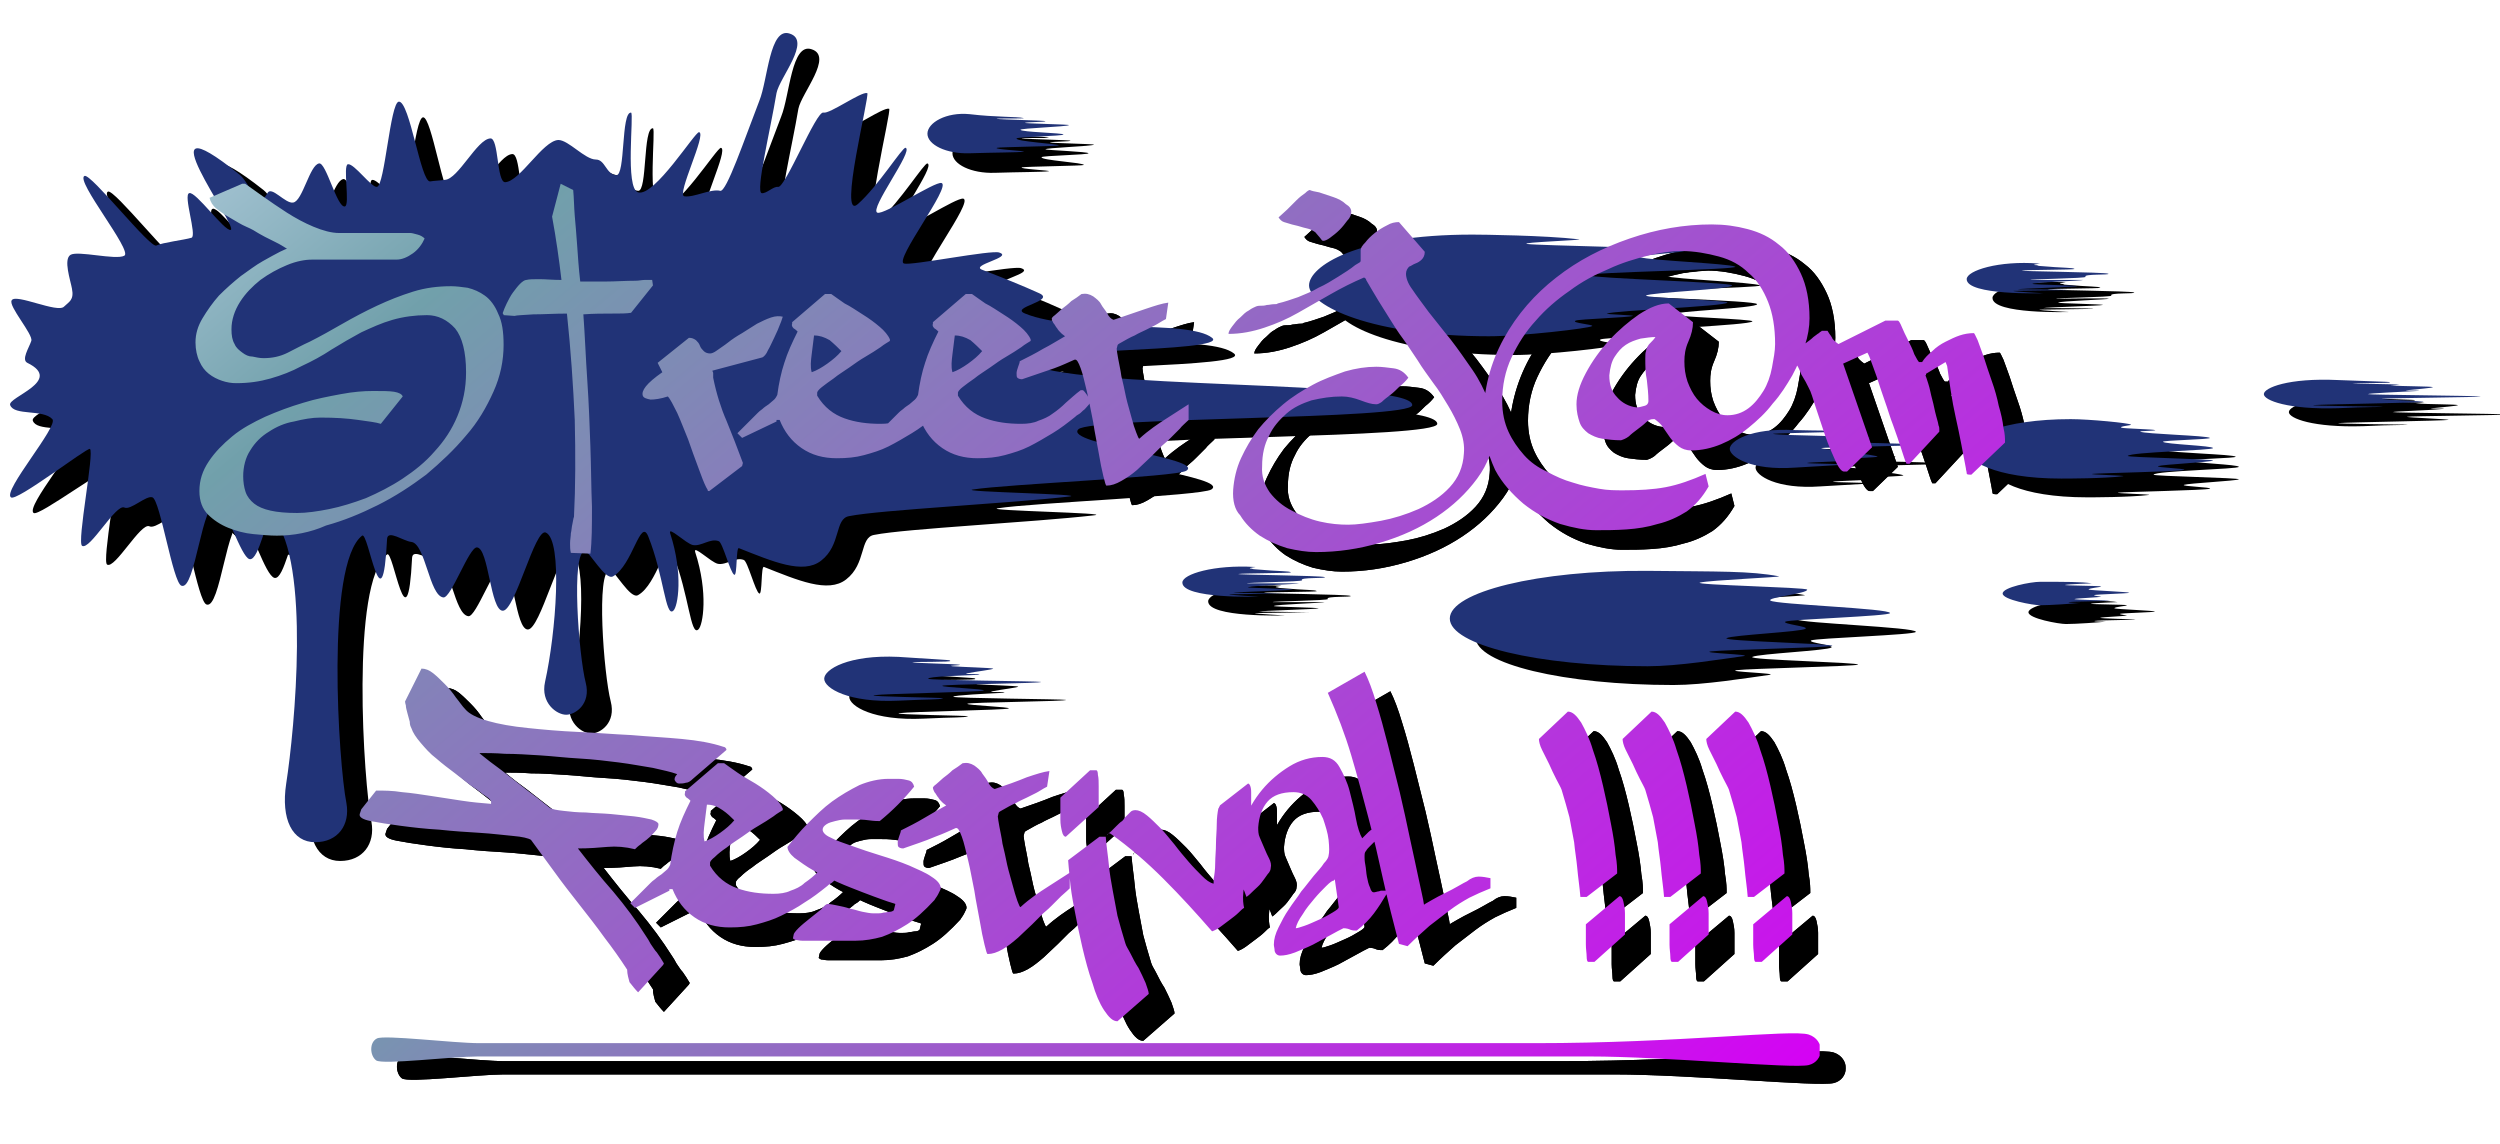 <?xml version="1.0" encoding="utf-8"?>
<!-- Generator: Adobe Illustrator 27.2.0, SVG Export Plug-In . SVG Version: 6.00 Build 0)  -->
<svg version="1.1" id="Calque_2_00000026867040296792733970000009487981781915126691_"
	 xmlns="http://www.w3.org/2000/svg" xmlns:xlink="http://www.w3.org/1999/xlink" x="0px" y="0px" viewBox="0 0 319.7 146.3"
	 style="enable-background:new 0 0 319.7 146.3;" xml:space="preserve">
<style type="text/css">
	.st0{clip-path:url(#SVGID_00000003078793660373424030000009475096296363673510_);}
	.st1{clip-path:url(#SVGID_00000052820967394824691550000012229227834729537452_);}
	.st2{fill:#213377;}
	.st3{clip-path:url(#SVGID_00000182515705671377449660000015458146113502220436_);}
	.st4{fill:url(#SVGID_00000161600071592319198580000004441315279319728554_);}
	
		.st5{clip-path:url(#SVGID_00000169541314165708606680000016275301862003117185_);fill:url(#SVGID_00000169547483547567025210000010549363194657648778_);}
</style>
<g>
	<g>
		<path d="M183.8,54.2c0,1.9-41.1,1.5-42.7,3.1c-1.9,1.9,16.3,3.7,13.8,5.3c-1.3,0.8-22.9,1.7-27.3,2.4c-1.9,0.3,15,0.6,12.3,0.9
			c-7.9,0.9-24.1,1.7-28.1,2.5c-1.9,0.3-1,3.7-3.6,5.7c-2.3,1.8-6.2,0.1-10.5-1.6c-0.4-0.2-0.2,3.6-0.6,3.4c-0.5-0.2-1.5-4.2-2-4.3
			c-1.1-0.4-2.2,0.7-3.3,0.5c-0.9-0.2-3.2-2.5-2.9-1.5c1.7,5.2,1,9.4,0.4,9.9c-1,0.9-1.2-4.5-3.2-9.5c-1-2.5-2,3.7-4.5,5.1
			c-1,0.6-3-3.2-3.6-3.2c-1.8,0-0.8,13.3,0.1,16.8c0.7,2.7-1.3,4.1-2.5,4.1s-3.3-1.5-2.7-4.2c1.4-6.3,2.3-18.1,0.1-19.1
			c-1.4-0.6-3.9,10-5.5,10s-1.8-8-3.3-8.1c-1-0.1-3.3,6.5-4.3,6.4c-1.8-0.2-2.3-6.9-4.1-7.1c-1-0.1-3-1.6-3.1-0.4
			c-0.6,12-2.4-1.1-3.2-0.4c-4.7,3.7-3,29.2-2,34.2c0.5,2.8-1.1,5-4,5s-4.4-2.9-3.7-7.5c1.1-7.1,3.1-28.3-1.6-33.9
			c-0.9-1-1.8,5.5-3.1,5.2c-1.2-0.3-3-6.7-4.1-7.1c-2-0.6-2.8,11.2-4.6,10.5c-1.1-0.4-2.7-10.9-3.7-11.3c-0.8-0.3-2.8,1.7-3.6,1.3
			c-1.1-0.5-4.4,5.5-5.4,4.9c-0.7-0.4,1.6-12,1-12.4c-0.8-0.5-9.7,6.3-10.4,5.8c-1.1-0.8,6.1-9.1,5.3-10c-1.2-1.3-4.9-0.4-5.4-1.8
			c-0.4-1,6.9-3.1,2.2-5.4c-0.8-0.4,0.2-1.9,0.5-2.8c0.3-0.8-3-4.5-2.5-5.2c0.6-0.9,6,1.7,6.8,0.8c0.6-0.6,1.3-0.8,1-2.3
			c-0.2-1.1-1.1-3.7-0.2-4.3s5.8,0.7,6.9,0.1c1.1-0.6-6.3-9.6-5.1-10.2c0.8-0.4,8.4,9.3,9.2,8.9c0.8-0.4,3.5-0.7,4.5-1
			c0.7-0.3-1.1-5.5-0.3-5.7c0.8-0.3,4.5,5,5.3,4.7c1.1-0.3-12-17.5,1.2-7.1c1.4,1.1,2.3,4.8,3.6,2.4c0.5-1,2.3,1.4,3.3,1.2
			c1.2-0.2,2.1-4.8,3.3-5c0.9-0.2,2.3,5.7,3.3,5.5c0.7-0.1-0.3-5.3,0.4-5.4c0.8-0.1,3,3,3.7,2.9c1-0.1,1.7-10.8,2.8-10.9
			c1.1-0.1,2.6,10.3,3.7,10.2c0.6-0.1,1.2-0.1,1.9-0.2c1.7-0.1,4.1-5.2,5.8-5.3c1.1-0.1,0.8,5.6,1.9,5.6c1.9-0.1,4.8-5.3,6.8-5.4
			c1.3,0,3.4,2.5,4.8,2.5c1.2,0,1.3,1.9,2.6,2c1.2,0.1,0.6-8.1,1.9-8c0.4,0.1-0.8,9.7,0.9,10.2c2.1,0.6,7.3-7.8,7.8-7.7
			c1,0.2-2.9,8-1.9,8.2c1.2,0.2,3.4-1,4.6-0.7c0.8,0.2,3.1-6.6,5-11.5c1.1-2.7,1.3-9.5,3.9-8.6c2.8,0.9-1.3,5.6-1.7,7.6
			c-0.8,4.8-2.7,12.6-1.9,12.8c0.6,0.1,1.5-0.9,2.1-0.8c0.9,0.2,4.9-9.8,5.8-9.5c0.8,0.2,4.8-2.7,5.6-2.5c0.4,0.1-3.8,16.5-1.2,14.2
			s5.7-7.3,6.1-7.2c1.1,0.3-4.7,7.9-3.6,8.3c0.9,0.3,7.3-4,8.2-3.8c1.3,0.4-6.1,9.9-4.8,10.3c0.9,0.3,11.3-1.8,12.2-1.4
			c1.8,0.6-3.8,1.6-2.2,2.2c2.6,1,5.1,2,7.3,3s-3.9,1.8-1.8,2.6c6.3,2.6,20.9,0.7,23.9,3.1c2.4,1.9-25.9,1.4-23.6,3.1
			C139,52.2,183.8,50.9,183.8,54.2L183.8,54.2z"/>
		<path d="M224.7,38.9c0,0.5-10.6,0.9-11,1.3c-0.2,0.3,10.6,0.6,10.4,0.9c-0.4,0.5-14.4,1-15.4,1.4c-0.3,0.1,3.6,0.2,3.3,0.3
			c-0.4,0.2-6.9,0.4-7.3,0.6c-0.7,0.3,2.4,0.5,2.1,0.7c-0.4,0.3-9.1,1.3-13.2,1.3c-14.9,0-23-3.9-23-6.5c0-2.4,6-6.5,20.9-6.5
			c1.2,0,9.3,0.1,13.6,0.6c0.9,0.1-7.8,0.4-6.6,0.6c1.3,0.2,19.2,0.5,20.1,0.8c0.8,0.3-6.5,0.6-5.6,0.9c1.1,0.4,11.3,0.8,12.1,1.2
			c0.6,0.3-19.1,0.7-18.8,1.1S224.7,38.4,224.7,38.9L224.7,38.9z"/>
		<path d="M286.3,59.7c0-0.3-6.2-0.5-6.4-0.8c-0.1-0.2,6.2-0.3,6-0.5c-0.3-0.3-8.4-0.5-8.9-0.8c-0.2-0.1,2.1-0.1,1.9-0.2
			c-0.2-0.1-4-0.2-4.3-0.3c-0.4-0.2,1.4-0.3,1.2-0.4c-0.2-0.2-5.3-0.7-7.7-0.7c-8.7,0-13.4,2.3-13.4,3.8c0,1.4,3.5,3.8,12.2,3.8
			c0.7,0,5.4,0,7.9-0.3c0.5-0.1-4.6-0.2-3.9-0.3c0.8-0.1,11.2-0.3,11.7-0.5c0.4-0.2-3.8-0.3-3.3-0.5c0.6-0.2,6.6-0.5,7-0.7
			c0.3-0.2-11.1-0.4-10.9-0.6C275.7,60.2,286.3,60,286.3,59.7L286.3,59.7z"/>
		<path d="M245,80.8c0,0.4-12.9,0.8-13.4,1.1c-0.4,0.3,3,0.6,2.6,0.9c-0.5,0.4-9.3,0.8-10.1,1.2c-0.8,0.4,13.9,0.7,13.5,1
			c-0.4,0.2-14,0.5-15.5,0.7s5.4,0.4,4.2,0.6c-2.9,0.4-8.4,1.3-12.3,1.3c-14,0-25.3-2.7-25.3-6.1s11.3-6.2,25.3-6.1
			c9.2,0.1,13.1,0,16.8,0.7c0.4,0.1-8.9,0.5-10.1,0.8c-1.1,0.3,13.6,0.6,13.7,0.9c0.1,0.5-5.2,1-4.7,1.4
			C230.3,79.7,245,80.2,245,80.8L245,80.8z"/>
		<path d="M275.6,78.2c0,0.1-4.3,0.2-4.5,0.3c-0.1,0.1,1,0.2,0.9,0.2c-0.2,0.1-3.1,0.2-3.4,0.3s4.6,0.2,4.5,0.2
			c-0.1,0.1-4.7,0.1-5.2,0.2s1.8,0.1,1.4,0.1c-1,0.1-3.8,0.3-5.1,0.3c-0.9,0-4.8-0.7-4.8-1.5s3.6-1.5,4.8-1.5c3.1,0,5.4,0,6.6,0.2
			c0.1,0-3,0.1-3.4,0.2s4.6,0.1,4.6,0.2s-1.7,0.2-1.6,0.4C270.6,77.9,275.6,78.1,275.6,78.2L275.6,78.2z"/>
		<path d="M169.4,77c0,0.1-6.4,0.3-6.5,0.5c-0.1,0.1,6,0.2,5.7,0.3c-0.2,0.1-7.4,0.3-7.6,0.4c-0.1,0,6.5,0.1,6.4,0.1
			s-6.8,0.1-6.9,0.1c-0.1,0.1,3.9,0.3,3.8,0.3c-0.1,0-9.8,0.3-9.8-1.8c0-1.1,4.1-2.3,9.2-2c0.6,0-0.9,0.1-0.5,0.2
			c0.2,0,0.3,0.1,0.6,0.1c3.3,0.3,4.4,0.2,4.6,0.4c0,0.1-6.3,0.1-6.7,0.2c-0.8,0.1,10.6,0.2,11,0.4s-3.3,0-2.9,0.4
			c0.2,0.2-7.6,0.3-7,0.4C163.2,77,169.4,77,169.4,77L169.4,77z"/>
		<path d="M269.7,38.2c0,0.1-6.4,0.3-6.5,0.5c-0.1,0.1,6,0.2,5.7,0.3c-0.2,0.1-7.4,0.3-7.6,0.4c-0.1,0,6.5,0,6.4,0.1
			c-0.1,0-6.8,0.1-6.9,0.1c-0.1,0.1,3.9,0.3,3.8,0.3s-9.8,0.3-9.8-1.8c0-1.1,4.1-2.3,9.2-2c0.6,0-0.9,0.1-0.5,0.2
			c0.2,0,0.3,0,0.5,0.1c3.3,0.3,4.4,0.2,4.6,0.4c0,0.1-6.3,0.1-6.7,0.2c-0.8,0.1,10.6,0.2,11,0.4s-3.3,0-2.9,0.4
			c0.2,0.2-7.6,0.3-7,0.4C263.5,38.2,269.7,38.1,269.7,38.2L269.7,38.2z"/>
		<path d="M139.2,19.6c0,0.2-5.9,0.3-6,0.5c-0.2,0.4,5.5,0.7,5.4,1c0,0.1-7.6,0.2-7.9,0.3c-0.6,0.2,3.9,0.4,3.4,0.5
			c-0.6,0.1-3.9,0.1-6.9,0.2c-3,0.1-5.4-1.1-5.4-2.5s2.4-2.8,5.4-2.5c3.3,0.4,6.1,0.3,6.9,0.5c0.3,0.1-3.9,0-3.4,0.1
			s6.2,0.2,6.2,0.3s-2.2,0.1-2.6,0.2c-0.5,0.1,5.7,0.2,5.6,0.3c-0.2,0.2-6.3,0.4-6.2,0.6C133.8,19.2,139.2,19.4,139.2,19.6
			L139.2,19.6z"/>
		<path d="M121.9,89.1c0,0.2,14,0.3,14.4,0.4c0.5,0.2-12.6,0.3-12.6,0.5c-0.1,0.2,5.6,0.4,5.3,0.6c-0.4,0.2-12.7,0.4-14,0.6
			c-1.2,0.2,9.1,0.3,8.8,0.4c-0.6,0.2-1.7,0.1-5.7,0.3c-6.4,0.3-9.5-1.6-9.5-2.8s3.1-3.1,9.5-2.8c7.9,0.5,6.3,0.4,6.6,0.5
			c0.5,0.2-5.1,0.1-4.8,0.2c0.4,0.1,5.3,0.2,6,0.3c0.4,0.1-1.7,0.1-0.9,0.2c1.2,0.1,5,0.2,5.2,0.3s-2.4,0.4-3.3,0.6s2.5,0,1.3,0.2
			C126.3,88.7,121.9,88.9,121.9,89.1L121.9,89.1z"/>
		<path d="M306,52.7c0,0.1,14,0.2,14.4,0.3c0.5,0.1-12.5,0.2-12.6,0.3s5.6,0.3,5.3,0.4c-0.4,0.1-12.7,0.3-14,0.4
			c-1.2,0.1,9.1,0.2,8.8,0.2c-0.6,0.1-1.7,0-5.7,0.2c-6.4,0.2-9.5-1-9.5-1.8s3.1-2.1,9.5-1.8c7.9,0.3,6.3,0.2,6.6,0.3
			c0.5,0.1-5,0.1-4.8,0.1c0.4,0.1,5.4,0.1,6,0.2c0.4,0-1.7,0.1-0.9,0.1c1.2,0.1,5,0.1,5.2,0.2s-2.4,0.3-3.3,0.4s2.5,0,1.3,0.1
			C310.4,52.5,306,52.6,306,52.7L306,52.7z"/>
		<path d="M236.2,59.7c0-0.1,12.3-0.3,12.7-0.4c0.4-0.2-11-0.3-11.1-0.4c-0.1-0.2,4.9-0.4,4.6-0.5c-0.3-0.2-11.2-0.3-12.3-0.5
			c-1-0.1,8-0.2,7.7-0.3c-0.5-0.2-1.5-0.1-5-0.2c-5.6-0.3-8.3,1.4-8.3,2.4s2.7,2.8,8.3,2.4c6.9-0.4,5.5-0.3,5.8-0.4
			c0.4-0.1-4.4-0.1-4.2-0.2c0.3-0.1,4.7-0.2,5.3-0.3c0.4-0.1-1.5-0.1-0.8-0.2c1-0.1,4.4-0.2,4.5-0.3s-2.1-0.4-2.9-0.5s2.2,0,1.1-0.1
			C240.1,60,236.2,59.9,236.2,59.7L236.2,59.7z"/>
	</g>
	<g>
		<path d="M51.4,135.1c0.9-0.5,9.8,0.6,13.1,0.6h135c18.4,0,32.9-1.8,35-1.1s2,3.4,0,3.9s-18.3-1.1-28.1-1.1h-142
			c-3.3,0-12.2,1.1-13,0.5S50.5,135.6,51.4,135.1z"/>
		<g>
			<g>
				<defs>
					<path id="SVGID_1_" d="M51.4,135.1c0.9-0.5,9.8,0.6,13.1,0.6h135c18.4,0,32.9-1.8,35-1.1s2,3.4,0,3.9s-18.3-1.1-28.1-1.1h-142
						c-3.3,0-12.2,1.1-13,0.5S50.5,135.6,51.4,135.1z"/>
				</defs>
				<clipPath id="SVGID_00000035501257158619660660000000634582893475147690_">
					<use xlink:href="#SVGID_1_"  style="overflow:visible;"/>
				</clipPath>
				<g style="clip-path:url(#SVGID_00000035501257158619660660000000634582893475147690_);">
					<rect x="47.6" y="99.8" width="188.4" height="39"/>
				</g>
			</g>
		</g>
	</g>
	<g>
		<g>
			<defs>
				<path id="SVGID_00000073712200228415900070000013857309409074112676_" d="M38.7,71c-0.9,0-1.9-0.1-3-0.2s-2.2-0.4-3.2-0.8
					s-1.9-1-2.6-1.7c-0.7-0.7-1.1-1.7-1.1-3c0-1.4,0.4-2.6,1.2-3.8c0.8-1.2,1.8-2.2,3-3.2s2.7-1.8,4.2-2.5c1.6-0.7,3.2-1.3,4.9-1.8
					c1.6-0.5,3.2-0.8,4.8-1.1s2.9-0.4,4.1-0.4c1.2,0,2.1,0,2.7,0.1c0.6,0.1,1,0.3,1.1,0.6L52,56.7c-0.6-0.2-1.5-0.3-2.9-0.5
					s-2.9-0.3-4.8-0.3c-1.1,0-2.2,0.2-3.4,0.5c-1.2,0.2-2.3,0.7-3.2,1.3c-1,0.6-1.8,1.4-2.4,2.4c-0.6,0.9-0.9,2.1-0.9,3.3
					c0,0.7,0.1,1.4,0.3,2c0.2,0.6,0.6,1.1,1.1,1.5s1.2,0.7,2.1,0.9c0.9,0.2,2,0.3,3.4,0.3c1.2,0,2.6-0.2,4.1-0.5
					c1.5-0.3,3.1-0.8,4.7-1.4c1.6-0.7,3.2-1.5,4.7-2.5c1.5-1,2.9-2.1,4.1-3.5c1.2-1.3,2.2-2.8,2.9-4.5s1.1-3.5,1.1-5.6
					c0-2.6-0.5-4.5-1.4-5.6c-1-1.1-2.2-1.7-3.6-1.7c-1.5,0-3,0.2-4.4,0.6c-1.4,0.4-2.7,1-4,1.6c-1.3,0.7-2.5,1.4-3.8,2.2
					c-1.2,0.8-2.5,1.5-3.8,2.1c-1.3,0.7-2.6,1.2-4,1.6c-1.4,0.4-2.8,0.6-4.4,0.6c-0.6,0-1.2-0.1-1.8-0.3s-1.2-0.5-1.7-0.9
					s-0.9-0.9-1.2-1.6c-0.3-0.6-0.5-1.5-0.5-2.4c0-1.1,0.3-2.1,0.9-3.1s1.3-2,2.1-2.9c0.9-0.9,1.8-1.7,2.8-2.5
					c1-0.7,1.9-1.4,2.8-1.9s1.6-0.9,2.2-1.2c0.6-0.3,0.9-0.4,0.9-0.4s-0.2-0.1-0.5-0.3s-0.7-0.4-1.1-0.6c-0.4-0.2-0.8-0.4-1.2-0.6
					s-0.7-0.4-0.9-0.5c-0.3-0.2-0.8-0.5-1.5-0.8s-1.3-0.7-2-1.1s-1.3-0.8-1.8-1.2c-0.5-0.4-0.8-0.9-0.9-1.4l4.4-1.9
					c0.6,0.4,1.4,1,2.4,1.7s2,1.4,3.1,2.1s2.2,1.3,3.4,1.8s2.3,0.8,3.3,0.8h9.1c0.2,0,0.5,0.1,0.9,0.2c0.4,0.1,0.7,0.3,0.9,0.5
					c-0.3,0.7-0.8,1.4-1.5,1.9s-1.4,0.8-2.1,0.8H43.2c-0.9,0-2,0.2-3.2,0.7s-2.3,1.1-3.4,1.9c-1,0.8-1.9,1.7-2.6,2.8
					c-0.7,1.1-1.1,2.3-1.1,3.5c0,0.8,0.1,1.4,0.4,1.9c0.2,0.5,0.6,0.8,1,1.1c0.4,0.3,0.8,0.5,1.3,0.5c0.5,0.1,0.9,0.2,1.4,0.2
					c1.1,0,2.1-0.2,3.1-0.7s1.9-1,2.8-1.4c1.4-0.7,2.8-1.5,4.2-2.3s2.9-1.6,4.4-2.3s3-1.3,4.6-1.8s3.2-0.7,4.9-0.7
					c0.6,0,1.4,0.1,2.1,0.2c0.8,0.2,1.5,0.5,2.2,1s1.3,1.3,1.7,2.3c0.5,1,0.7,2.3,0.7,4c0,2-0.4,4-1.3,6c-0.9,2-2,3.9-3.5,5.6
					c-1.5,1.8-3.2,3.4-5.1,5c-2,1.5-4,2.8-6.2,3.9c-2.2,1.1-4.4,2-6.6,2.6C43,70.6,40.8,71,38.7,71z M84,42.5
					c-0.6,0.1-1.4,0.1-2.5,0.1s-2.3,0-3.6,0.1c0.2,2.7,0.3,5.5,0.5,8.4c0.2,2.9,0.3,5.8,0.4,8.5c0.1,2.8,0.1,5.3,0.2,7.7
					c0,2.4,0,4.4-0.2,6l-2.5-0.1c-0.1-0.4-0.1-0.8-0.1-1.2c0-0.5,0.1-0.9,0.1-1.3c0.1-0.4,0.1-0.8,0.2-1.2s0.1-0.7,0.2-0.9
					c0.2-3.9,0.2-8,0.1-12.4c-0.2-4.4-0.5-8.9-1-13.6c-1.6,0-3,0.1-4.3,0.1c-1.3,0.1-2.1,0.1-2.4,0.2l-1.4-0.1c0-0.1,0-0.1-0.1-0.2
					c0-0.1,0-0.1,0-0.1c0.1-0.3,0.3-0.8,0.5-1.2s0.5-1,0.8-1.4s0.6-0.8,0.9-1.1s0.6-0.5,0.8-0.5c0.4-0.1,0.9-0.1,1.7-0.1
					c0.8,0,1.7,0.1,2.8,0.1c-0.3-2.6-0.7-5.4-1.2-8.1L75,26l1.6,0.8c0.1,1,0.1,2.1,0.2,3.3c0.1,1.1,0.2,2.3,0.3,3.7
					c0.1,1.4,0.2,3,0.4,4.7c1,0,2.1,0,3.3,0c1.2,0,2.4-0.1,3.8-0.1c0.4,0,0.8-0.1,1.1-0.1c0.3,0,0.5,0,0.7,0h0.3l0.1,0.7L84,42.5z
					 M93.6,64.8c-0.3-0.6-0.6-1.4-1-2.5s-0.9-2.4-1.3-3.6c-0.5-1.2-0.9-2.3-1.4-3.4c-0.5-1-0.9-1.8-1.2-2.1
					c-0.9,0.3-1.7,0.4-2.2,0.4c-0.5-0.1-0.9-0.2-1-0.5s0-0.7,0.4-1.2s1.1-1.1,2.1-1.8l-0.6-1.2l4-3.2c0.4,0,0.6,0.1,0.9,0.3
					c0.2,0.2,0.4,0.4,0.5,0.7s0.3,0.5,0.5,0.7s0.5,0.3,0.8,0.3c0.2,0,0.5-0.1,0.9-0.4c0.4-0.3,0.9-0.6,1.4-1s1.1-0.8,1.8-1.2
					c0.6-0.4,1.3-0.8,1.9-1.2c0.6-0.3,1.2-0.6,1.8-0.8c0.6-0.2,1.1-0.2,1.5-0.1l-0.2,0.6c-0.3,0.8-0.6,1.5-0.9,2.1s-0.5,1.1-0.8,1.6
					c-0.2,0.5-0.5,0.8-0.7,0.9l-6.4,1.7c0,0.1,0.1,0.2,0.1,0.3c0,0.3,0,0.5,0,0.6c0.4,2,1,3.9,1.7,5.5c0.7,1.7,1.4,3.5,2.1,5.4
					l-0.1,0.4L94,65.3c-0.1,0-0.2,0-0.2-0.1C93.8,65.1,93.7,65,93.6,64.8z M102.6,56.4l-4.4,2.1l-0.6-0.6l2.6-2.6
					c0.1-0.1,0.3-0.3,0.6-0.5c0.2-0.2,0.5-0.4,0.8-0.6c0.2-0.2,0.5-0.4,0.7-0.6c0.2-0.2,0.3-0.4,0.4-0.6c0.2-1.5,0.5-2.9,0.9-4.1
					c0.4-1.3,1-2.6,1.7-4c-0.1-0.1-0.3-0.3-0.5-0.4c-0.2-0.2-0.3-0.4-0.2-0.6v-0.2l4.2-3.6h0.8c0.4,0.3,1,0.7,1.7,1.2
					c0.8,0.4,1.5,0.9,2.3,1.4s1.5,1,2.2,1.6c0.6,0.5,1.1,1.1,1.3,1.6c0,0.1,0,0.1,0,0.2l0,0c-0.3,0.2-0.7,0.4-1.2,0.8
					c-0.6,0.4-1.2,0.8-1.9,1.2c-0.7,0.4-1.4,0.9-2.1,1.4s-1.4,0.9-2,1.4c-0.6,0.4-1.1,0.8-1.5,1.1s-0.6,0.6-0.6,0.7v0.4
					c0.9,1.5,2.1,2.4,3.5,2.9s2.9,0.7,4.6,0.7c0.8,0,1.6-0.1,2.2-0.4c0.6-0.2,1.3-0.5,1.8-0.9c0.6-0.4,1.2-0.9,1.7-1.4
					c0.6-0.5,1.2-1.1,1.9-1.6h0.3c0,0,0.1,0.1,0.2,0.2c0.1,0.1,0.2,0.3,0.3,0.4c0.1,0.2,0.2,0.3,0.3,0.5c0.1,0.2,0.1,0.3,0.1,0.3
					c0,0.2-0.1,0.4-0.3,0.6c-0.2,0.2-0.4,0.5-0.6,0.6c-0.2,0.2-0.4,0.4-0.6,0.5s-0.3,0.2-0.4,0.3c-1,0.8-1.9,1.5-2.9,2.1
					s-2,1.2-3,1.7s-2,0.8-3.1,1.1s-2.2,0.4-3.5,0.4c-1.7,0-3.2-0.4-4.5-1.3c-1.3-0.9-2.2-2.1-2.8-3.6h-0.4V56.4z M107.4,45.4
					c-0.1,0.8-0.2,1.6-0.3,2.4c-0.1,0.8-0.2,1.6,0,2.3c0.6-0.2,1.3-0.6,2-1.1s1.3-1,1.8-1.6c-0.4-0.4-0.9-0.9-1.5-1.4
					C108.7,45.6,108.1,45.4,107.4,45.4z M120.6,56.4l-4.4,2.1l-0.6-0.6l2.6-2.6c0.1-0.1,0.3-0.3,0.6-0.5c0.2-0.2,0.5-0.4,0.8-0.6
					c0.2-0.2,0.5-0.4,0.7-0.6c0.2-0.2,0.3-0.4,0.4-0.6c0.2-1.5,0.5-2.9,0.9-4.1c0.4-1.3,1-2.6,1.7-4c-0.1-0.1-0.3-0.3-0.5-0.4
					c-0.2-0.2-0.3-0.4-0.2-0.6v-0.2l4.2-3.6h0.8c0.4,0.3,1,0.7,1.7,1.2c0.8,0.4,1.5,0.9,2.3,1.4c0.8,0.5,1.5,1,2.2,1.6
					c0.6,0.5,1.1,1.1,1.3,1.6c0,0.1,0,0.1,0,0.2l0,0c-0.3,0.2-0.7,0.4-1.2,0.8c-0.6,0.4-1.2,0.8-1.9,1.2s-1.4,0.9-2.1,1.4
					c-0.7,0.5-1.4,0.9-2,1.4c-0.6,0.4-1.1,0.8-1.5,1.1s-0.6,0.6-0.6,0.7v0.4c0.9,1.5,2.1,2.4,3.5,2.9c1.4,0.5,2.9,0.7,4.6,0.7
					c0.8,0,1.6-0.1,2.2-0.4c0.6-0.2,1.3-0.5,1.8-0.9c0.6-0.4,1.2-0.9,1.7-1.4c0.6-0.5,1.2-1.1,1.9-1.6h0.3c0,0,0.1,0.1,0.2,0.2
					c0.1,0.1,0.2,0.3,0.3,0.4c0.1,0.2,0.2,0.3,0.3,0.5s0.1,0.3,0.1,0.3c0,0.2-0.1,0.4-0.3,0.6c-0.2,0.2-0.4,0.5-0.6,0.6
					c-0.2,0.2-0.4,0.4-0.6,0.5c-0.2,0.1-0.3,0.2-0.4,0.3c-1,0.8-1.9,1.5-2.9,2.1s-2,1.2-3,1.7s-2,0.8-3.1,1.1s-2.2,0.4-3.5,0.4
					c-1.7,0-3.2-0.4-4.5-1.3c-1.3-0.9-2.2-2.1-2.8-3.6h-0.4V56.4z M125.4,45.4c-0.1,0.8-0.2,1.6-0.3,2.4c-0.1,0.8-0.2,1.6,0,2.3
					c0.6-0.2,1.3-0.6,2-1.1s1.3-1,1.8-1.6c-0.4-0.4-0.9-0.9-1.5-1.4C126.7,45.6,126.1,45.4,125.4,45.4z M134,51
					c-0.3,0-0.5-0.1-0.6-0.2c-0.1-0.1-0.1-0.3-0.1-0.6c0-0.2,0.1-0.5,0.2-0.8c0.1-0.3,0.2-0.5,0.2-0.7c1-0.5,2-1,3-1.6
					c1-0.5,1.9-1.1,2.8-1.6c-0.1-0.1-0.3-0.2-0.5-0.4s-0.4-0.4-0.5-0.6c-0.2-0.2-0.3-0.5-0.5-0.7c-0.1-0.2-0.2-0.4-0.2-0.6
					c0,0,0.1-0.2,0.4-0.4c0.2-0.2,0.6-0.5,0.9-0.8c0.4-0.3,0.8-0.6,1.2-1c0.5-0.3,0.9-0.6,1.3-0.9c0.6-0.1,1,0,1.5,0.3
					c0.4,0.3,0.8,0.6,1,1s0.6,0.8,0.8,1.2s0.5,0.7,0.8,0.8c1.5-0.5,2.9-1,4.1-1.4c1.2-0.4,2.1-0.7,2.9-0.8l-0.3,2.1
					c-0.6,0.3-1,0.6-1.4,0.8s-0.8,0.4-1.2,0.6c-0.4,0.2-0.9,0.4-1.4,0.7c-0.5,0.2-1.2,0.6-1.9,1c-0.2,0.1-0.3,0.2-0.3,0.3
					s-0.1,0.3-0.1,0.4c0,0.2,0.1,0.7,0.2,1.3c0.1,0.6,0.3,1.4,0.4,2.2c0.2,0.8,0.4,1.7,0.6,2.7c0.2,0.9,0.5,1.8,0.7,2.6
					s0.4,1.4,0.6,1.9c0.2,0.5,0.3,0.8,0.4,0.8c1.2-1.1,2.4-1.9,3.5-2.6c1.1-0.7,2-1.3,2.8-1.8v2c-0.5,0.5-0.9,0.8-1.1,1.1
					c-0.2,0.2-0.4,0.4-0.6,0.6c-0.2,0.2-0.4,0.4-0.6,0.6c-0.2,0.2-0.6,0.6-1.1,1c-0.4,0.4-0.8,0.8-1.4,1.4c-0.6,0.6-1.2,1.1-1.8,1.7
					c-0.7,0.6-1.3,1-2,1.4s-1.3,0.6-1.9,0.6c-0.1,0-0.2-0.4-0.4-1.2s-0.4-1.8-0.6-3c-0.2-1.2-0.5-2.5-0.7-3.9
					c-0.3-1.4-0.5-2.7-0.8-3.9s-0.5-2.2-0.8-3s-0.5-1.2-0.8-1.1c-0.7,0.3-1.5,0.7-2.6,1.1S135.4,50.5,134,51z M161,65.1
					c0.1-1.3,0.4-2.7,1-4s1.3-2.5,2.2-3.7c0.9-1.1,2-2.2,3.2-3.2s2.5-1.8,3.8-2.5s2.7-1.2,4.1-1.7c1.4-0.4,2.7-0.6,4-0.6
					c0.7,0,1.4,0.1,2.2,0.2c0.8,0.1,1.4,0.5,1.9,1.2c-0.3,0.4-0.7,0.8-1.1,1.1c-0.4,0.4-0.8,0.8-1.2,1.1s-0.8,0.6-1.1,0.9
					c-0.3,0.2-0.5,0.3-0.7,0.3c-0.6,0-1.2-0.2-2-0.5s-1.6-0.5-2.4-0.5c-1.4,0-2.6,0.2-3.9,0.5c-1.2,0.4-2.3,0.9-3.2,1.7
					s-1.7,1.7-2.2,2.8c-0.6,1.1-0.9,2.4-0.9,3.9c-0.1,1.3,0.3,2.4,1,3.4c0.7,0.9,1.6,1.7,2.8,2.3c1.1,0.6,2.3,1.1,3.6,1.4
					s2.5,0.4,3.6,0.4s2.5-0.2,4.2-0.5c1.6-0.3,3.2-0.8,4.8-1.5c1.5-0.7,2.9-1.6,4-2.8c1.1-1.2,1.7-2.6,1.8-4.3
					c0.1-1-0.1-2.1-0.5-3.1s-0.9-2-1.5-3s-1.2-2-1.9-2.9c-0.7-1-1.4-1.9-2-2.9c-0.7-1-1.3-2-1.9-2.8c-0.6-0.8-1.1-1.6-1.6-2.4
					c-0.5-0.8-1-1.6-1.5-2.4s-1-1.7-1.6-2.7c0-0.1,0-0.1-0.1-0.2c-0.1-0.1-0.1-0.1-0.2-0.1c-1.4,0.6-2.8,1.3-4.2,2.1
					s-2.8,1.6-4.2,2.4c-1.4,0.8-2.8,1.4-4.3,1.9s-3,0.8-4.6,0.8c0-0.3,0.2-0.6,0.5-1s0.6-0.8,1-1.1c0.4-0.4,0.7-0.7,1.1-0.9
					c0.4-0.3,0.7-0.4,0.9-0.5c0,0,0.2-0.1,0.5-0.1s0.6,0,0.9-0.1c0.3,0,0.6-0.1,0.9-0.1c0.3,0,0.4,0,0.5-0.1
					c0.9-0.2,1.7-0.5,2.6-0.8c0.9-0.4,1.8-0.7,2.6-1.2c0.9-0.4,1.7-0.9,2.5-1.4s1.6-1,2.2-1.5c0.2-0.1,0.3-0.2,0.5-0.3
					c0.2-0.1,0.2-0.2,0.2-0.3v-1.3c0-0.3,0.2-0.6,0.6-1c0.3-0.4,0.7-0.8,1.2-1.2s1-0.7,1.6-1c0.5-0.3,1-0.4,1.5-0.4l3.3,3.8
					c0,0.5-0.2,0.8-0.4,1s-0.5,0.4-0.8,0.5c-0.3,0.1-0.5,0.3-0.8,0.4c-0.2,0.2-0.4,0.5-0.4,0.9c0,0.5,0.2,1.2,0.8,2
					c0.6,0.9,1.3,1.8,2.1,2.9c0.9,1.1,1.8,2.3,2.8,3.5c1,1.3,1.9,2.6,2.8,3.9c0.9,1.3,1.5,2.6,2.1,4c0.5,1.3,0.8,2.6,0.7,3.9
					c-0.1,2.1-0.8,4.1-2.2,6c-1.4,1.9-3.1,3.5-5.2,4.9c-2.1,1.4-4.5,2.5-7.2,3.3s-5.4,1.2-8.2,1.2c-1.2,0-2.4-0.2-3.7-0.5
					c-1.3-0.4-2.4-0.9-3.5-1.6c-1-0.7-1.9-1.6-2.5-2.6C161.2,67.7,160.9,66.5,161,65.1z M166.8,30.3c0.3-0.3,0.7-0.6,1.1-1
					c0.4-0.4,0.8-0.8,1.2-1.2c0.4-0.4,0.8-0.7,1.1-0.9c0.3-0.3,0.5-0.4,0.6-0.4c0.2,0.1,0.6,0.2,1.2,0.3c0.6,0.2,1.2,0.4,1.8,0.6
					s1.2,0.5,1.6,0.9c0.5,0.3,0.7,0.6,0.7,1c0,0.3-0.1,0.7-0.5,1.1c-0.3,0.4-0.6,0.8-1,1.2s-0.8,0.7-1.2,1s-0.7,0.4-0.9,0.4
					c-0.1,0-0.2-0.1-0.4-0.4c-0.2-0.2-0.4-0.5-0.6-0.7c-0.3-0.2-0.6-0.4-1.1-0.5s-1-0.3-1.5-0.4s-1-0.3-1.4-0.4
					C167.2,30.8,167,30.6,166.8,30.3z M193,56c0-3.7,0.9-7.1,2.6-10.2c1.7-3.1,4-5.7,6.7-7.8c2.8-2.2,5.9-3.8,9.4-5s7-1.8,10.5-1.8
					c1.6,0,3.1,0.2,4.6,0.6s2.8,1,4,2c1.2,0.9,2.1,2.2,2.8,3.7s1.1,3.4,1.1,5.7c0,1.1-0.2,2.3-0.6,3.5c-0.4,1.3-0.9,2.5-1.6,3.8
					c-0.7,1.2-1.5,2.5-2.5,3.6c-0.9,1.2-2,2.2-3.1,3.1c-1.1,0.9-2.3,1.6-3.5,2.1s-2.5,0.8-3.8,0.8c-0.7,0-1.2-0.2-1.6-0.5
					c-0.4-0.3-0.8-0.7-1.1-1.1c-0.3-0.4-0.6-0.9-0.9-1.3c-0.3-0.5-0.7-0.8-1.1-1.1h-0.1h-0.1c-0.3,0-0.6,0.1-0.9,0.4
					c-0.3,0.3-0.7,0.6-1.1,0.9c-0.4,0.3-0.8,0.6-1.1,0.9c-0.4,0.3-0.7,0.4-1,0.5c-0.9,0-1.7-0.1-2.4-0.2c-0.7-0.1-1.3-0.4-1.8-0.7
					c-0.5-0.4-0.9-0.8-1.1-1.4c-0.2-0.6-0.4-1.3-0.4-2.3c0-1.2,0.4-2.5,1.2-4s1.8-2.9,3-4.2s2.5-2.4,3.8-3.3
					c1.4-0.9,2.6-1.4,3.8-1.4l3.1,2.4c0,0.8-0.2,1.6-0.6,2.5c-0.4,0.9-0.5,1.7-0.5,2.5c0,0.9,0.1,1.7,0.4,2.6
					c0.3,0.8,0.7,1.6,1.2,2.2c0.5,0.6,1.1,1.1,1.8,1.5s1.4,0.6,2.1,0.6c1,0,1.9-0.3,2.7-0.9c0.8-0.6,1.4-1.4,1.9-2.2s0.9-1.9,1.1-3
					c0.2-1.1,0.4-2.1,0.4-3c0-2.1-0.3-3.9-0.9-5.4c-0.6-1.5-1.4-2.8-2.5-3.7c-1-1-2.3-1.7-3.8-2.1c-1.5-0.4-3.1-0.7-4.8-0.7
					c-1.3,0-2.7,0.2-4.3,0.6c-1.6,0.4-3.3,0.9-5,1.7c-1.7,0.7-3.4,1.6-5,2.8c-1.6,1.1-3.1,2.4-4.3,3.8c-1.3,1.4-2.3,3-3.1,4.7
					s-1.2,3.6-1.2,5.6c0,1.5,0.3,2.8,0.8,3.9c0.5,1.1,1.2,2.1,2,3s1.8,1.6,2.9,2.1c1.1,0.6,2.2,1.1,3.3,1.4c1.2,0.4,2.3,0.6,3.4,0.8
					c1.1,0.2,2.1,0.2,3.1,0.2c2,0,3.8-0.1,5.4-0.4c1.6-0.3,3.3-0.9,5.1-1.7l0.4,1.6c-0.8,1.4-1.7,2.4-2.8,3.2
					c-1.1,0.7-2.4,1.3-3.7,1.6c-1.3,0.4-2.6,0.6-4,0.7s-2.7,0.1-3.9,0.1c-1.4,0-2.9-0.3-4.6-0.8c-1.7-0.6-3.2-1.4-4.7-2.6
					c-1.4-1.2-2.7-2.6-3.6-4.3C193.5,60.4,193,58.4,193,56z M209.1,50.5c0,1.2,0.3,2.1,1,2.8c0.6,0.7,1.5,1.2,2.5,1.3
					c0.3,0,0.6-0.1,1-0.2s0.5-0.4,0.5-0.6c0-0.9-0.1-1.8-0.2-2.7c-0.2-0.9-0.2-1.8-0.2-2.8c0-0.4,0-0.7,0.1-0.9
					c0-0.2,0.1-0.4,0.2-0.6c0.1-0.2,0.2-0.3,0.4-0.5s0.4-0.4,0.6-0.7c-0.6,0-1.2,0.1-1.9,0.2c-0.7,0.2-1.3,0.4-1.9,0.8
					c-0.6,0.4-1,0.9-1.4,1.5C209.4,48.7,209.2,49.5,209.1,50.5z M252.1,48.8l-2.5,1.5c0,0.1,0,0.1,0,0.2c0,0,0,0-0.1,0
					c0.1,0.1,0.2,0.5,0.4,1.1s0.3,1.3,0.5,2s0.3,1.4,0.5,2.1s0.3,1.1,0.3,1.2c0.1,0.2,0.1,0.4,0.1,0.5s0,0.2,0,0.3l-3.8,4.1h-0.4
					c-0.2-0.4-0.4-1.1-0.7-2s-0.6-1.8-1-2.9c-0.4-1-0.7-2.1-1.1-3.2c-0.4-1.1-0.7-2.1-1-3s-0.6-1.6-0.8-2.2
					c-0.2-0.6-0.4-0.9-0.4-0.9L239,49l3.7,10.7l-3.2,3.1h-0.4c-0.3,0-0.7-0.5-1.1-1.4c-0.4-0.9-0.9-2-1.3-3.2
					c-0.4-1.2-0.8-2.4-1.2-3.6c-0.4-1.2-0.6-2-0.9-2.5c-0.3-0.6-0.5-1-0.7-1.3s-0.3-0.5-0.4-0.8c-0.1-0.2-0.2-0.5-0.4-0.8
					c-0.1-0.3-0.3-0.7-0.4-1.4c0.1-0.1,0.3-0.3,0.6-0.6s0.6-0.5,0.9-0.8c0.4-0.3,0.7-0.5,1-0.8c0.3-0.2,0.5-0.4,0.7-0.5
					c0.1-0.1,0.2-0.2,0.3-0.2c0-0.1,0.1-0.1,0.1-0.1s0.1,0,0.2,0c0.1,0,0.2,0,0.5,0c0.2,0.3,0.3,0.5,0.4,0.6
					c0.1,0.1,0.1,0.2,0.2,0.3c0,0.1,0.1,0.2,0.2,0.3c0.1,0.1,0.3,0.3,0.6,0.5l6-3h1.6c0.1,0,0.3,0.3,0.5,0.8s0.5,1.1,0.8,1.7
					c0.3,0.6,0.6,1.2,0.8,1.8c0.3,0.6,0.5,0.9,0.6,1h0.4c0.3-0.5,0.8-1,1.3-1.4c0.5-0.5,1.1-0.9,1.7-1.2c0.6-0.3,1.2-0.6,1.8-0.8
					s1.2-0.3,1.8-0.3c0.1,0,0.2,0.3,0.5,0.9c0.2,0.6,0.5,1.3,0.8,2.2s0.6,1.9,1,3s0.7,2.2,0.9,3.2c0.3,1,0.5,1.9,0.6,2.8
					c0.2,0.8,0.2,1.4,0.2,1.7v0.2l-4.3,4.1c-0.4,0-0.6,0-0.6-0.2s-0.1-0.4-0.1-0.6c-0.4-2.1-0.8-4.3-1.3-6.5s-0.8-4.5-1.1-6.6
					L252.1,48.8z M83.5,126.5c-0.9-1.4-1.9-2.8-2.9-4.1c-1-1.4-2.1-2.8-3.2-4.2c-1.1-1.4-2.2-2.8-3.2-4.2c-1-1.4-2-2.7-3-4.1
					c-0.3-0.2-1.1-0.4-2.3-0.5c-1.2-0.1-2.6-0.3-4.3-0.4c-1.6-0.1-3.3-0.2-5.1-0.4c-1.8-0.1-3.5-0.3-5-0.5s-2.8-0.4-3.8-0.6
					s-1.5-0.5-1.4-0.9l0.1-0.3l0.1-0.3l1.9-2.4c1,0,2.1,0,3.3,0.2c1.2,0.1,2.5,0.3,3.8,0.5s2.6,0.4,3.9,0.6c1.3,0.2,2.5,0.3,3.7,0.4
					v-0.1c0-0.1,0-0.1,0-0.2s-0.2-0.4-0.7-0.7c-0.5-0.3-1-0.8-1.7-1.2c-0.7-0.5-1.4-1.1-2.2-1.7s-1.6-1.2-2.4-1.9
					c-0.8-0.6-1.4-1.3-2-2s-1-1.3-1.2-1.9c-0.1-0.2-0.2-0.4-0.2-0.8c-0.1-0.4-0.2-0.7-0.3-1.1s-0.2-0.7-0.2-1
					c-0.1-0.3-0.1-0.5-0.1-0.5l2.1-4.2c0.5,0,1,0.2,1.5,0.6s1,0.9,1.5,1.4s1,1.1,1.4,1.7c0.5,0.6,0.8,1.1,1.2,1.5
					c0.5,0.6,1.5,1.1,2.9,1.5c1.4,0.4,3.1,0.7,5.1,0.9c1.9,0.2,4.1,0.4,6.4,0.5s4.6,0.3,6.8,0.4c2.3,0.2,4.4,0.3,6.5,0.5
					s3.8,0.5,5.3,1c0.2,0,0.4,0.2,0.4,0.4l-4.3,3.7c-0.3,0.3-0.6,0.5-0.9,0.5c-0.3,0.1-0.6,0.1-0.9,0.1c-0.2,0-0.4-0.2-0.5-0.4
					c-0.1-0.2,0-0.5,0.3-0.8c-0.8-0.3-1.8-0.5-3.1-0.8c-1.3-0.2-2.8-0.5-4.4-0.7s-3.2-0.4-5-0.5s-3.4-0.3-5-0.4s-3.1-0.2-4.5-0.2
					c-1.3-0.1-2.4-0.1-3.3-0.1c0,0,0.2,0.2,0.6,0.5c0.5,0.4,1,0.8,1.7,1.3s1.4,1.1,2.2,1.7c0.8,0.6,1.5,1.2,2.2,1.7s1.4,1.1,2.3,1.8
					c0.3,0.2,0.9,0.3,1.8,0.4c0.8,0.1,1.8,0.2,2.8,0.2c1,0.1,2.1,0.1,3.2,0.2s2.1,0.2,3,0.3c0.9,0.1,1.7,0.3,2.2,0.4
					c0.6,0.2,0.9,0.4,0.9,0.6c0,0.3-0.1,0.6-0.4,0.9s-0.5,0.6-0.9,0.9c-0.3,0.3-0.7,0.5-1,0.8c-0.3,0.2-0.5,0.4-0.7,0.6
					c-1.2-0.3-2.4-0.4-3.5-0.3s-2.4,0.2-3.8,0.2c1.4,1.8,2.9,3.7,4.5,5.5c1.6,1.9,3,3.8,4.2,5.7c0.2,0.3,0.4,0.6,0.6,1
					c0.3,0.4,0.5,0.8,0.8,1.1c0.3,0.4,0.6,0.9,0.9,1.4l-0.1,0.2l-3.2,3.5c-0.4-0.4-0.7-0.8-1.1-1.3
					C83.7,127.7,83.5,127.1,83.5,126.5z M88.9,116.4l-4.4,2.2l-0.6-0.6l2.6-2.6c0.1-0.1,0.3-0.3,0.6-0.5c0.2-0.2,0.5-0.4,0.8-0.6
					c0.2-0.2,0.5-0.4,0.7-0.6s0.3-0.4,0.4-0.6c0.2-1.5,0.5-2.9,0.9-4.2c0.4-1.3,1-2.6,1.7-4c-0.1-0.1-0.3-0.3-0.5-0.4
					c-0.2-0.2-0.3-0.4-0.2-0.6v-0.2l4.2-3.6h0.8c0.4,0.3,1,0.7,1.7,1.2s1.5,0.9,2.3,1.4s1.5,1,2.2,1.6s1.1,1.1,1.3,1.6
					c0,0.1,0,0.1,0,0.2l0,0c-0.3,0.2-0.7,0.4-1.2,0.8c-0.6,0.4-1.2,0.8-1.9,1.2c-0.7,0.4-1.4,0.9-2.1,1.4s-1.4,0.9-2,1.4
					c-0.6,0.4-1.1,0.8-1.5,1.2c-0.4,0.3-0.6,0.6-0.6,0.7v0.4c0.9,1.5,2.1,2.4,3.5,2.9s2.9,0.7,4.6,0.7c0.8,0,1.6-0.1,2.2-0.4
					c0.6-0.2,1.3-0.5,1.8-1c0.6-0.4,1.2-0.9,1.7-1.4c0.6-0.5,1.2-1.1,1.9-1.6h0.3c0,0,0.1,0.1,0.2,0.2s0.2,0.3,0.3,0.4
					c0.1,0.2,0.2,0.3,0.3,0.5c0.1,0.2,0.1,0.3,0.1,0.3c0,0.2-0.1,0.4-0.3,0.6c-0.2,0.2-0.4,0.4-0.6,0.6s-0.4,0.4-0.6,0.5
					s-0.3,0.2-0.4,0.3c-1,0.8-1.9,1.5-2.9,2.1c-1,0.7-2,1.2-3,1.7s-2,0.8-3.1,1.1c-1.1,0.3-2.2,0.4-3.5,0.4c-1.7,0-3.2-0.4-4.5-1.3
					s-2.2-2.1-2.8-3.6h-0.4V116.4z M93.7,105.4c-0.1,0.8-0.2,1.6-0.3,2.4s-0.2,1.6,0,2.3c0.6-0.2,1.3-0.6,2-1.1s1.3-1,1.8-1.6
					c-0.4-0.4-0.9-0.9-1.5-1.3C95,105.6,94.4,105.4,93.7,105.4z M109.1,118.1c0.4,0,0.8,0.1,1.3,0.2s1,0.2,1.6,0.4
					c0.6,0.1,1.1,0.3,1.6,0.4s1,0.2,1.4,0.2c0.1,0,0.3,0,0.5,0s0.5,0,0.8-0.1c0.3,0,0.5-0.1,0.8-0.1c0.2,0,0.4-0.1,0.5-0.2l0.2-0.8
					c-0.2-0.1-0.7-0.2-1.5-0.5s-1.7-0.6-2.7-1s-2.1-0.8-3.2-1.3s-2.2-1-3.1-1.5s-1.7-1.1-2.4-1.6c-0.6-0.5-0.9-1-0.9-1.4
					c0.8-1,1.6-2,2.6-3s2-2,3.1-2.8s2.3-1.5,3.5-2.1c1.2-0.5,2.5-0.8,3.7-0.8c0.2,0,0.4,0,0.6,0s0.5,0,0.7,0c0.5,0,0.9,0.1,1.3,0.2
					s0.6,0.4,0.7,0.8c-1.3,1.6-2.8,3.1-4.4,4.4c-0.2,0-0.7,0-1.4-0.1c-0.7-0.1-1.3-0.1-1.9-0.1c-0.3,0-0.7,0-1.1,0
					c-0.5,0-0.9,0.1-1.3,0.2s-0.8,0.2-1.1,0.4c-0.3,0.2-0.5,0.4-0.5,0.7c0,0.3,0.3,0.7,1,1c0.7,0.4,1.7,0.7,2.8,1.1
					c1.1,0.4,2.3,0.8,3.6,1.2c1.3,0.4,2.5,0.8,3.7,1.3c1.1,0.5,2.1,0.9,2.8,1.4c0.8,0.5,1.2,1,1.2,1.5c0,0.1-0.1,0.3-0.3,0.7
					c-0.2,0.4-0.4,0.6-0.5,0.8c-1.3,1.4-2.4,2.4-3.5,3.1s-2.1,1.2-3.2,1.6c-1.1,0.3-2.2,0.5-3.4,0.5c-1.2,0-2.7,0-4.4,0
					c-0.4,0-0.8,0-1.2,0c-0.4,0-0.8,0-1.2,0c-0.4,0-0.6-0.1-0.9-0.1c-0.2-0.1-0.3-0.2-0.3-0.2l0.1-0.5c0-0.1,0.2-0.4,0.6-0.8
					s0.9-0.8,1.4-1.2c0.5-0.4,1-0.8,1.5-1.2C108.7,118.3,109,118.1,109.1,118.1z M118.8,111c-0.3,0-0.5-0.1-0.6-0.2
					s-0.1-0.3-0.1-0.6c0-0.2,0.1-0.5,0.2-0.8s0.2-0.5,0.2-0.7c1-0.5,2-1,3-1.6s1.9-1.1,2.8-1.6c-0.1-0.1-0.3-0.2-0.5-0.4
					c-0.2-0.2-0.4-0.4-0.5-0.6c-0.2-0.2-0.3-0.5-0.5-0.7c-0.1-0.2-0.2-0.4-0.2-0.6c0,0,0.1-0.2,0.4-0.4c0.2-0.2,0.6-0.5,0.9-0.8
					c0.4-0.3,0.8-0.6,1.2-1c0.5-0.3,0.9-0.6,1.3-0.9c0.6-0.1,1,0,1.5,0.3c0.4,0.3,0.8,0.6,1,1c0.3,0.4,0.6,0.8,0.8,1.2
					c0.2,0.4,0.5,0.7,0.8,0.8c1.5-0.5,2.9-1,4.1-1.5c1.2-0.4,2.1-0.7,2.9-0.8l-0.3,2c-0.6,0.3-1,0.6-1.4,0.8
					c-0.4,0.2-0.8,0.4-1.2,0.6s-0.9,0.4-1.4,0.7c-0.5,0.2-1.2,0.6-1.9,1c-0.2,0.1-0.3,0.2-0.3,0.3c0,0.1-0.1,0.3-0.1,0.4
					c0,0.2,0.1,0.7,0.2,1.3c0.1,0.6,0.3,1.4,0.4,2.2c0.2,0.8,0.4,1.7,0.6,2.7c0.2,0.9,0.5,1.8,0.7,2.6c0.2,0.8,0.4,1.4,0.6,2
					c0.2,0.5,0.3,0.8,0.4,0.8c1.2-1.1,2.4-1.9,3.5-2.6s2-1.3,2.8-1.8v2c-0.5,0.5-0.9,0.8-1.1,1c-0.2,0.2-0.4,0.4-0.6,0.6
					c-0.2,0.2-0.4,0.4-0.6,0.6c-0.2,0.2-0.6,0.6-1.1,1c-0.4,0.4-0.8,0.8-1.4,1.4c-0.6,0.6-1.2,1.1-1.8,1.7c-0.7,0.6-1.3,1.1-2,1.5
					s-1.3,0.6-1.9,0.6c-0.1,0-0.2-0.4-0.4-1.2c-0.2-0.8-0.4-1.8-0.6-3c-0.2-1.2-0.5-2.5-0.7-3.9c-0.3-1.4-0.5-2.7-0.8-3.9
					c-0.3-1.2-0.5-2.2-0.8-3s-0.5-1.2-0.8-1.1c-0.7,0.3-1.5,0.7-2.6,1.1C121.5,110.1,120.2,110.5,118.8,111z M139.6,109.5
					c-0.2,0-0.4-0.2-0.5-0.7c-0.1-0.4-0.2-0.9-0.2-1.5s0-1.1,0-1.7c0-0.5,0-0.9,0-1.1l3.8-3.5h0.8c0.1,0,0.2,0.2,0.2,0.6
					c0.1,0.4,0.1,0.9,0.1,1.5s0,1.1,0,1.6s0,0.9,0,1L139.6,109.5z M146.2,133.1c-0.6,0-1.1-0.5-1.7-1.4c-0.6-0.9-1.1-2.1-1.5-3.5
					c-0.5-1.4-0.9-2.9-1.3-4.6c-0.4-1.7-0.7-3.2-1-4.8c-0.3-1.5-0.5-2.8-0.6-4s-0.2-1.9-0.2-2.2v-0.1l4-3h0.8
					c0.1,1.3,0.3,2.5,0.4,3.6c0.1,1.1,0.3,2.2,0.5,3.3c0.2,1.1,0.4,2.1,0.6,3.2c0.3,1.1,0.6,2.2,1,3.5c0.1,0.4,0.4,0.8,0.7,1.4
					s0.6,1.2,1,1.8c0.3,0.6,0.6,1.2,0.9,1.9c0.2,0.6,0.4,1.1,0.4,1.4L146.2,133.1z M144.9,109.2c0.1-0.1,0.3-0.2,0.5-0.4
					s0.4-0.4,0.7-0.7c0.2-0.2,0.5-0.5,0.7-0.6c0.2-0.2,0.3-0.4,0.4-0.5c0.4-0.4,0.6-0.6,0.7-0.7c0.1-0.1,0.3-0.2,0.6-0.2
					c0.4,0,0.9,0.2,1.5,0.7c0.5,0.4,1.1,1,1.7,1.6c0.6,0.6,1.2,1.4,1.8,2.1c0.6,0.8,1.2,1.5,1.8,2.2s1.2,1.3,1.7,1.8s1,0.9,1.5,1
					c0-0.1,0-0.2,0-0.3c0-0.1,0-0.2,0-0.3c0.1-0.5,0.2-1.2,0.2-2s0.1-1.6,0.1-2.5c0-0.8,0.1-1.7,0.1-2.5s0.1-1.5,0.2-2
					c0,0,0.1-0.1,0.1-0.2c0.1-0.1,0.1-0.2,0.1-0.2l3.6-2.8c0.2,0,0.4,0.4,0.4,1.1s0,1.5,0,2.6c-0.1,1-0.2,2.2-0.3,3.5
					c-0.1,1.2-0.3,2.5-0.4,3.6c-0.1,1.2-0.2,2.2-0.3,3.1s0,1.6,0.1,2c-0.2,0.1-0.4,0.3-0.7,0.6c-0.3,0.3-0.7,0.6-1.1,0.9
					c-0.4,0.3-0.8,0.6-1.2,0.9s-0.8,0.5-1.1,0.6c-2-2.3-4-4.5-6.2-6.7c-2.1-2.1-4.4-4.1-6.8-5.8c-0.1,0-0.1,0-0.2-0.1
					C144.9,109.3,144.9,109.3,144.9,109.2z M166.2,123.3c0-0.7,0.2-1.4,0.6-2.2c0.4-0.8,0.8-1.6,1.3-2.3c0.5-0.8,1.1-1.5,1.6-2.3
					c0.6-0.7,1.1-1.4,1.6-2s1-1.1,1.3-1.6c0.4-0.4,0.6-0.8,0.6-1c0.1-0.4,0.1-1,0-2c-0.1-0.9-0.4-1.8-0.7-2.7
					c-0.4-0.9-0.9-1.7-1.5-2.4c-0.6-0.7-1.4-1-2.3-1c-1.5,0-2.6,0.4-3.3,1.2c-0.7,0.8-1.1,1.9-1.2,3.3c0,0.4,0,0.9,0.2,1.3
					c0.2,0.5,0.4,0.9,0.6,1.4c0.2,0.5,0.4,0.9,0.6,1.3c0.2,0.4,0.3,0.8,0.2,1.2c0,0.2-0.1,0.5-0.4,0.8c-0.2,0.3-0.5,0.7-0.8,1.1
					s-0.7,0.7-1,1s-0.6,0.6-0.9,0.8c-0.2-0.5-0.3-0.9-0.5-1.2c-0.1-0.4-0.3-0.7-0.4-1.1c-0.1-0.4-0.2-0.8-0.3-1.2
					c-0.1-0.4-0.1-0.9-0.1-1.5c0-1.5,0.3-3.1,0.9-4.6c0.6-1.5,1.4-2.9,2.4-4.1s2.2-2.2,3.5-3s2.7-1.2,4.2-1.2c1,0,1.7,0.4,2.2,1.3
					s1,1.9,1.3,3.1s0.6,2.3,0.8,3.5c0.2,1.1,0.5,2,0.8,2.5c0.2-0.2,0.5-0.5,0.8-0.8s0.7-0.5,1-0.5l0.1,0.9c0,0.3-0.1,0.6-0.3,0.8
					c-0.2,0.2-0.4,0.4-0.6,0.6s-0.4,0.4-0.5,0.6c-0.2,0.2-0.2,0.4-0.2,0.8c0,0.2,0,0.5,0.1,1s0.1,1,0.2,1.5s0.2,1,0.4,1.4
					c0.1,0.4,0.3,0.6,0.4,0.6c0,0,0.1,0,0.2,0c0.1,0,0.3-0.1,0.4-0.1c0.2,0,0.3-0.1,0.4-0.1c0.1,0,0.2,0,0.2,0h0.2
					c0.1,0,0.2,0,0.3,0c0,0,0.1,0.1,0.1,0.3c-0.6,1-1.1,1.8-1.7,2.6c-0.6,0.8-1.3,1.5-2.2,2.2c-0.3,0-0.5,0-0.8-0.1
					c-0.2-0.1-0.5-0.2-0.9-0.2c-0.4,0.2-1,0.5-1.7,0.9s-1.5,0.8-2.2,1.2c-0.8,0.4-1.6,0.7-2.3,1c-0.8,0.3-1.4,0.4-1.9,0.4
					c-0.3,0-0.6-0.2-0.7-0.6C166.3,123.8,166.2,123.5,166.2,123.3z M173.9,115.1c-0.2,0-0.5,0.2-1,0.7s-1,1-1.5,1.6s-1.1,1.3-1.5,2
					c-0.5,0.7-0.8,1.3-0.9,1.8c0.2,0,0.5-0.1,1.1-0.3s1.2-0.5,1.9-0.8s1.2-0.6,1.7-0.9s0.8-0.5,0.8-0.7L174,115h-0.1V115.1z
					 M177.8,88.4c0.5,1,1,2.3,1.5,4c0.5,1.6,1,3.4,1.5,5.4s1,4,1.5,6c0.5,2.1,0.9,4,1.3,5.9s0.8,3.6,1.1,5.1s0.6,2.6,0.7,3.4
					c0.1-0.1,0.5-0.3,1-0.6c0.5-0.3,1.1-0.6,1.7-0.9c0.6-0.3,1.2-0.6,1.7-0.9s0.9-0.5,1.1-0.6c0.5-0.4,1-0.6,1.5-0.6s1,0.1,1.5,0.2
					v1.3c-1,0.4-1.9,0.8-2.7,1.2c-0.9,0.5-1.7,1-2.5,1.6s-1.7,1.3-2.6,2c-0.9,0.8-1.8,1.6-2.8,2.6l-1.1-0.3c-0.7-2.7-1.4-5.4-2-8.1
					s-1.2-5.4-1.9-8c-0.7-2.7-1.4-5.3-2.2-8s-1.8-5.3-3-8L177.8,88.4z M203.8,93.5c0.6,0,1.1,0.5,1.7,1.4c0.5,0.9,1.1,2.1,1.5,3.5
					c0.5,1.4,0.9,2.9,1.3,4.6c0.4,1.7,0.7,3.2,1,4.8c0.3,1.5,0.5,2.8,0.6,4c0.2,1.1,0.2,1.9,0.2,2.2v0.2l-3.9,3h-0.8
					c-0.1-1.3-0.3-2.5-0.4-3.7c-0.1-1.1-0.3-2.2-0.4-3.3c-0.2-1.1-0.4-2.1-0.6-3.2c-0.3-1.1-0.6-2.2-1-3.5c-0.1-0.3-0.4-0.8-0.7-1.4
					s-0.6-1.2-0.9-1.9c-0.3-0.6-0.6-1.2-0.9-1.8s-0.4-1.1-0.4-1.4L203.8,93.5z M210.4,117.1c0.2,0,0.4,0.2,0.5,0.7s0.2,0.9,0.2,1.5
					s0,1.1,0,1.6s0,0.9,0,1.1l-3.9,3.5h-0.8c-0.1,0-0.2-0.2-0.2-0.7c0-0.4-0.1-0.9-0.1-1.5s0-1.1,0-1.6s0-0.9,0-1L210.4,117.1z
					 M214.5,93.5c0.6,0,1.1,0.5,1.7,1.4c0.5,0.9,1.1,2.1,1.5,3.5c0.5,1.4,0.9,2.9,1.3,4.6c0.4,1.7,0.7,3.2,1,4.8
					c0.3,1.5,0.5,2.8,0.6,4c0.2,1.1,0.2,1.9,0.2,2.2v0.2l-3.9,3h-0.8c-0.1-1.3-0.3-2.5-0.4-3.7c-0.1-1.1-0.3-2.2-0.4-3.3
					c-0.2-1.1-0.4-2.1-0.6-3.2c-0.3-1.1-0.6-2.2-1-3.5c-0.1-0.3-0.4-0.8-0.7-1.4s-0.6-1.2-0.9-1.9c-0.3-0.6-0.6-1.2-0.9-1.8
					s-0.4-1.1-0.4-1.4L214.5,93.5z M221.1,117.1c0.2,0,0.4,0.2,0.5,0.7s0.2,0.9,0.2,1.5s0,1.1,0,1.6s0,0.9,0,1.1l-3.9,3.5h-0.8
					c-0.1,0-0.2-0.2-0.2-0.7c0-0.4-0.1-0.9-0.1-1.5s0-1.1,0-1.6s0-0.9,0-1L221.1,117.1z M225.2,93.5c0.6,0,1.1,0.5,1.7,1.4
					c0.5,0.9,1.1,2.1,1.5,3.5c0.5,1.4,0.9,2.9,1.3,4.6c0.4,1.7,0.7,3.2,1,4.8c0.3,1.5,0.5,2.8,0.6,4c0.2,1.1,0.2,1.9,0.2,2.2v0.2
					l-3.9,3h-0.8c-0.1-1.3-0.3-2.5-0.4-3.7c-0.1-1.1-0.3-2.2-0.4-3.3c-0.2-1.1-0.4-2.1-0.6-3.2c-0.3-1.1-0.6-2.2-1-3.5
					c-0.1-0.3-0.4-0.8-0.7-1.4s-0.6-1.2-0.9-1.9c-0.3-0.6-0.6-1.2-0.9-1.8s-0.4-1.1-0.4-1.4L225.2,93.5z M231.8,117.1
					c0.2,0,0.4,0.2,0.5,0.7s0.2,0.9,0.2,1.5s0,1.1,0,1.6s0,0.9,0,1.1l-3.9,3.5h-0.8c-0.1,0-0.2-0.2-0.2-0.7c0-0.4-0.1-0.9-0.1-1.5
					s0-1.1,0-1.6s0-0.9,0-1L231.8,117.1z"/>
			</defs>
			<use xlink:href="#SVGID_00000073712200228415900070000013857309409074112676_"  style="overflow:visible;"/>
			<clipPath id="SVGID_00000158709632634457161350000015371224527355743386_">
				<use xlink:href="#SVGID_00000073712200228415900070000013857309409074112676_"  style="overflow:visible;"/>
			</clipPath>
			
				<rect x="28.3" y="26" style="clip-path:url(#SVGID_00000158709632634457161350000015371224527355743386_);" width="232.5" height="107.3"/>
		</g>
	</g>
</g>
<g>
	<g>
		<path class="st2" d="M180.6,51.8c0,1.9-41.1,1.5-42.7,3.1c-1.9,1.9,16.3,3.7,13.8,5.3c-1.3,0.8-22.9,1.7-27.3,2.4
			c-1.9,0.3,15,0.6,12.3,0.9c-7.9,0.9-24.1,1.7-28.1,2.5c-1.9,0.3-1,3.7-3.6,5.7c-2.3,1.8-6.2,0.1-10.5-1.6
			c-0.4-0.2-0.2,3.6-0.6,3.4c-0.5-0.2-1.5-4.2-2-4.3c-1.1-0.4-2.2,0.7-3.3,0.5c-0.9-0.2-3.2-2.5-2.9-1.5c1.7,5.2,1,9.4,0.4,9.9
			c-1,0.9-1.2-4.5-3.2-9.5c-1-2.5-2,3.7-4.5,5.1c-1,0.6-3-3.2-3.6-3.2c-1.8,0-0.8,13.3,0.1,16.8c0.7,2.7-1.3,4.1-2.5,4.1
			s-3.3-1.5-2.7-4.2c1.4-6.3,2.3-18.1,0.1-19.1c-1.4-0.6-3.9,10-5.5,10c-1.6,0-1.8-8-3.3-8.1c-1-0.1-3.3,6.5-4.3,6.4
			c-1.8-0.2-2.3-6.9-4.1-7.1c-1-0.1-3-1.6-3.1-0.4c-0.6,12-2.4-1.1-3.2-0.4c-4.7,3.7-3,29.2-2,34.2c0.5,2.8-1.1,5-4,5
			s-4.4-2.9-3.7-7.5c1.1-7.1,3.1-28.3-1.6-33.9c-0.9-1-1.8,5.5-3.1,5.2c-1.1-0.3-3-6.7-4.1-7.1c-2-0.6-2.8,11.2-4.6,10.5
			c-1.1-0.4-2.7-10.9-3.7-11.3c-0.8-0.3-2.8,1.7-3.6,1.3c-1.1-0.5-4.4,5.5-5.4,4.9c-0.7-0.4,1.6-12,1-12.4
			c-0.5-0.1-9.4,6.8-10.1,6.2c-1.1-0.8,6.1-9.1,5.3-10c-1.2-1.3-4.9-0.4-5.4-1.8c-0.4-1,6.9-3.1,2.2-5.4C2.7,46,3.7,44.5,4,43.6
			c0.3-0.8-3-4.5-2.5-5.2c0.5-0.9,5.9,1.7,6.7,0.8c0.6-0.6,1.3-0.8,1-2.3C9,35.8,8.1,33.2,9,32.6s5.8,0.7,6.9,0.1
			c1.1-0.6-6.3-9.6-5.1-10.2c0.8-0.4,8.4,9.3,9.2,8.9s3.5-0.7,4.5-1c0.7-0.3-1.1-5.5-0.3-5.7c0.8-0.3,4.5,4.9,5.3,4.7
			c1.1-0.3-11.9-17.5,1.1-7.1c1.4,1.1,2.3,4.8,3.6,2.4c0.5-1,2.3,1.4,3.3,1.2c1.2-0.2,2.1-4.8,3.3-5c0.9-0.2,2.3,5.7,3.3,5.5
			c0.7-0.1-0.3-5.3,0.4-5.4c0.8-0.1,3,3,3.7,2.9c1-0.1,1.7-10.8,2.8-10.9c1.4-0.1,2.8,10.3,4,10.2c0.6-0.1,1.2-0.1,1.9-0.2
			c1.7-0.1,4.1-5.2,5.8-5.3c1.1-0.1,0.8,5.6,1.9,5.6c1.9-0.1,4.8-5.3,6.8-5.4c1.3,0,3.4,2.5,4.8,2.5c1.2,0,1.3,1.9,2.6,2
			c1.2,0.1,0.6-8.1,1.9-8c0.4,0.1-0.8,9.7,0.9,10.2c2.1,0.6,7.3-7.8,7.8-7.7c1,0.2-2.9,8-1.9,8.2c1.2,0.2,3.4-1,4.6-0.7
			c0.8,0.2,3.1-6.6,5-11.5c1.1-2.7,1.3-9.5,3.9-8.6c2.8,0.9-1.3,5.6-1.7,7.6c-0.8,4.8-2.7,12.6-1.9,12.8c0.6,0.1,1.5-0.9,2.1-0.8
			c0.9,0.2,4.9-9.8,5.8-9.5c0.8,0.2,4.8-2.7,5.6-2.5c0.4,0.1-3.8,16.5-1.2,14.2s5.7-7.3,6.1-7.2c1.1,0.3-4.7,7.9-3.6,8.3
			c0.9,0.3,7.3-4,8.2-3.8c1.3,0.4-6.1,9.9-4.8,10.3c0.9,0.3,11.3-1.8,12.2-1.4c1.8,0.6-3.8,1.6-2.2,2.2c2.6,1,5.1,2,7.3,3
			s-3.9,1.8-1.8,2.6c6.3,2.6,20.9,0.7,23.9,3.1c2.4,1.9-25.9,1.4-23.6,3.1C135.8,49.9,180.6,48.5,180.6,51.8L180.6,51.8z"/>
		<path class="st2" d="M221.5,36.5c0,0.5-10.6,0.9-11,1.3c-0.2,0.3,10.6,0.6,10.4,0.9c-0.4,0.5-14.4,1-15.4,1.4
			c-0.3,0.1,3.6,0.2,3.3,0.3c-0.4,0.2-6.9,0.4-7.3,0.6c-0.7,0.3,2.4,0.5,2.1,0.7c-0.4,0.3-9.1,1.3-13.2,1.3c-14.9,0-23-3.9-23-6.5
			c0-2.4,6-6.5,20.9-6.5c1.2,0,9.3,0.1,13.6,0.6c0.9,0.1-7.8,0.4-6.6,0.6c1.3,0.2,19.2,0.5,20.1,0.8c0.8,0.3-6.5,0.6-5.6,0.9
			c1.1,0.4,11.3,0.8,12.1,1.2c0.6,0.4-19.1,0.7-18.8,1.1C203.4,35.6,221.5,36.1,221.5,36.5L221.5,36.5z"/>
		<path class="st2" d="M283,57.3c0-0.3-6.2-0.5-6.4-0.8c-0.1-0.2,6.2-0.3,6-0.5c-0.3-0.3-8.4-0.5-8.9-0.8c-0.2-0.1,2.1-0.1,1.9-0.2
			c-0.2-0.1-4-0.2-4.3-0.3c-0.4-0.2,1.4-0.3,1.2-0.4c-0.2-0.2-5.3-0.7-7.7-0.7c-8.7,0-13.4,2.3-13.4,3.8c0,1.4,3.5,3.8,12.2,3.8
			c0.7,0,5.4,0,7.9-0.3c0.5-0.1-4.6-0.2-3.9-0.3c0.8-0.1,11.2-0.3,11.7-0.5c0.4-0.2-3.8-0.3-3.3-0.5c0.6-0.2,6.6-0.5,7-0.7
			c0.3-0.2-11.1-0.4-10.9-0.6C272.5,57.8,283,57.6,283,57.3L283,57.3z"/>
		<path class="st2" d="M241.7,78.4c0,0.4-12.9,0.8-13.4,1.1c-0.4,0.3,3,0.6,2.6,0.9c-0.5,0.4-9.3,0.8-10.1,1.2
			c-0.8,0.4,13.9,0.7,13.5,1c-0.4,0.2-14,0.5-15.5,0.7s5.4,0.4,4.2,0.6c-2.9,0.4-8.4,1.3-12.3,1.3c-14,0-25.3-2.7-25.3-6.1
			s11.3-6.2,25.3-6.1c9.2,0.1,13.1,0,16.8,0.7c0.4,0.1-8.9,0.5-10.1,0.8c-1.1,0.3,13.6,0.6,13.7,0.9c0.1,0.5-5.2,1-4.7,1.4
			C227,77.3,241.7,77.8,241.7,78.4L241.7,78.4z"/>
		<path class="st2" d="M272.3,75.8c0,0.1-4.3,0.2-4.5,0.3c-0.1,0.1,1,0.2,0.9,0.2c-0.2,0.1-3.1,0.2-3.4,0.3s4.6,0.2,4.5,0.2
			c-0.1,0.1-4.7,0.1-5.2,0.2s1.8,0.1,1.4,0.1c-1,0.1-3.8,0.3-5.1,0.3c-0.9,0-4.8-0.7-4.8-1.5s3.6-1.5,4.8-1.5c3.1,0,5.4,0,6.6,0.2
			c0.1,0-3,0.1-3.4,0.2s4.6,0.1,4.6,0.2s-1.7,0.2-1.6,0.4C267.4,75.5,272.3,75.7,272.3,75.8L272.3,75.8z"/>
		<path class="st2" d="M166.1,74.6c0,0.1-6.4,0.3-6.5,0.5c-0.1,0.1,6,0.2,5.7,0.3c-0.2,0.1-7.4,0.3-7.6,0.4c-0.1,0,6.5,0.1,6.4,0.1
			s-6.8,0.1-6.9,0.1c-0.1,0.1,3.9,0.3,3.8,0.3c-0.1,0-9.8,0.3-9.8-1.8c0-1.1,4.1-2.3,9.2-2c0.6,0-0.9,0.1-0.5,0.2
			c0.2,0,0.3,0.1,0.6,0.1c3.3,0.3,4.4,0.2,4.6,0.4c0,0.1-6.3,0.1-6.7,0.2c-0.8,0.1,10.6,0.2,11,0.4s-3.3,0-2.9,0.4
			c0.2,0.2-7.6,0.3-7,0.4C159.9,74.6,166.1,74.6,166.1,74.6L166.1,74.6z"/>
		<path class="st2" d="M266.4,35.8c0,0.1-6.4,0.3-6.5,0.5c-0.1,0.1,6,0.2,5.7,0.3c-0.2,0.1-7.4,0.3-7.6,0.4c-0.1,0,6.5,0,6.4,0.1
			c-0.1,0-6.8,0.1-6.9,0.1c-0.1,0.1,3.9,0.3,3.8,0.3s-9.8,0.3-9.8-1.8c0-1.1,4.1-2.4,9.2-2c0.6,0-0.9,0.1-0.5,0.2
			c0.2,0,0.3,0,0.5,0.1c3.3,0.3,4.4,0.2,4.6,0.4c0,0.1-6.3,0.1-6.7,0.2c-0.8,0.1,10.6,0.2,11,0.4c0.4,0.2-3.3,0-2.9,0.4
			c0.2,0.2-7.6,0.3-7,0.4C260.2,35.8,266.4,35.8,266.4,35.8L266.4,35.8z"/>
		<path class="st2" d="M136,17.2c0,0.2-5.9,0.3-6,0.5c-0.2,0.4,5.5,0.7,5.4,0.9c0,0.1-7.6,0.2-7.9,0.3c-0.6,0.2,3.9,0.4,3.4,0.5
			c-0.6,0.1-3.9,0.1-6.9,0.2c-3,0.1-5.4-1.1-5.4-2.5s2.4-2.8,5.4-2.5c3.3,0.4,6.1,0.3,6.9,0.5c0.3,0.1-3.9,0-3.4,0.1
			c0.5,0.1,6.2,0.2,6.2,0.3s-2.2,0.1-2.6,0.2c-0.5,0.1,5.7,0.2,5.6,0.3c-0.2,0.2-6.3,0.4-6.2,0.6C130.6,16.9,136,17,136,17.2
			L136,17.2z"/>
		<path class="st2" d="M118.7,86.8c0,0.2,14,0.3,14.4,0.4c0.5,0.2-12.6,0.3-12.6,0.5c-0.1,0.2,5.6,0.4,5.3,0.6
			c-0.4,0.2-12.7,0.4-14,0.6c-1.2,0.2,9.1,0.3,8.8,0.4c-0.6,0.2-1.7,0.1-5.7,0.3c-6.4,0.3-9.5-1.6-9.5-2.8s3.1-3.1,9.5-2.8
			c7.9,0.5,6.3,0.4,6.6,0.5c0.5,0.2-5.1,0.1-4.8,0.2c0.4,0.1,5.3,0.2,6,0.3c0.4,0.1-1.7,0.1-0.9,0.2c1.2,0.1,5,0.2,5.2,0.3
			s-2.4,0.4-3.3,0.6s2.5,0,1.3,0.2C123.1,86.4,118.6,86.5,118.7,86.8L118.7,86.8z"/>
		<path class="st2" d="M302.8,50.4c0,0.1,14,0.2,14.4,0.3c0.5,0.1-12.5,0.2-12.6,0.3s5.6,0.3,5.3,0.4c-0.4,0.1-12.7,0.3-14,0.4
			c-1.2,0.1,9.1,0.2,8.8,0.2c-0.6,0.1-1.7,0-5.7,0.2c-6.4,0.2-9.5-1-9.5-1.8s3.1-2.1,9.5-1.8c7.9,0.3,6.3,0.2,6.6,0.3
			c0.5,0.1-5,0.1-4.8,0.1c0.4,0.1,5.4,0.1,6,0.2c0.4,0-1.7,0.1-0.9,0.1c1.2,0.1,5,0.1,5.2,0.2s-2.4,0.3-3.3,0.4s2.5,0,1.3,0.1
			C307.2,50.1,302.8,50.3,302.8,50.4L302.8,50.4z"/>
		<path class="st2" d="M232.9,57.3c0-0.1,12.3-0.3,12.7-0.4c0.4-0.2-11-0.3-11.1-0.4c-0.1-0.2,4.9-0.4,4.6-0.5
			c-0.3-0.2-11.2-0.3-12.3-0.5c-1-0.1,8-0.2,7.7-0.3c-0.5-0.2-1.5-0.1-5-0.2c-5.6-0.3-8.3,1.4-8.3,2.4s2.7,2.8,8.3,2.4
			c6.9-0.4,5.5-0.3,5.8-0.4c0.4-0.1-4.4-0.1-4.2-0.2c0.3-0.1,4.7-0.2,5.3-0.3c0.4-0.1-1.5-0.1-0.8-0.2c1-0.1,4.4-0.2,4.5-0.3
			s-2.1-0.4-2.9-0.5s2.2,0,1.1-0.1C236.8,57.7,233,57.5,232.9,57.3L232.9,57.3z"/>
	</g>
	<g>
		<g>
			<defs>
				<path id="SVGID_00000127029533112555881940000017578384165233529731_" d="M48.2,132.8c0.9-0.5,9.8,0.6,13.1,0.6h135
					c18.4,0,32.9-1.8,35-1.1s2,3.4,0,3.9s-18.3-1.1-28.1-1.1H61.1c-3.3,0-12.2,1.1-13,0.5S47.2,133.3,48.2,132.8z"/>
			</defs>
			<clipPath id="SVGID_00000163758847983131181090000013928183879363988159_">
				<use xlink:href="#SVGID_00000127029533112555881940000017578384165233529731_"  style="overflow:visible;"/>
			</clipPath>
			<g style="clip-path:url(#SVGID_00000163758847983131181090000013928183879363988159_);">
				
					<linearGradient id="SVGID_00000065781939678631258510000016636966600984536491_" gradientUnits="userSpaceOnUse" x1="89.978" y1="507.21" x2="187.026" y2="622.865" gradientTransform="matrix(1 0 0 1 0 -448)">
					<stop  offset="0" style="stop-color:#A2C2D1"/>
					<stop  offset="0.13" style="stop-color:#71A0AB"/>
					<stop  offset="1" style="stop-color:#D600F5"/>
				</linearGradient>
				
					<rect x="44.3" y="97.5" style="fill:url(#SVGID_00000065781939678631258510000016636966600984536491_);" width="188.4" height="39"/>
			</g>
		</g>
	</g>
	<g>
		<g>
			<defs>
				<path id="SVGID_00000065040797373995926620000013293048452501154187_" d="M35.4,68.5c-0.9,0-1.9-0.1-3-0.2
					c-1.1-0.1-2.2-0.4-3.2-0.8c-1-0.4-1.9-1-2.6-1.7c-0.7-0.7-1.1-1.7-1.1-3c0-1.4,0.4-2.6,1.2-3.8c0.8-1.2,1.8-2.2,3-3.2
					s2.7-1.8,4.2-2.5c1.6-0.7,3.2-1.3,4.9-1.8c1.6-0.5,3.2-0.8,4.8-1.1s2.9-0.4,4.1-0.4c1.2,0,2.1,0,2.7,0.1c0.6,0.1,1,0.3,1.1,0.6
					l-2.8,3.5c-0.6-0.2-1.5-0.3-2.9-0.5s-2.9-0.3-4.8-0.3c-1.1,0-2.2,0.2-3.4,0.5c-1.2,0.2-2.3,0.7-3.2,1.3c-1,0.6-1.8,1.4-2.4,2.4
					c-0.6,0.9-0.9,2.1-0.9,3.3c0,0.7,0.1,1.4,0.3,2s0.6,1.1,1.1,1.5s1.2,0.7,2.1,0.9c0.9,0.2,2,0.3,3.4,0.3c1.2,0,2.6-0.2,4.1-0.5
					c1.5-0.3,3.1-0.8,4.7-1.4c1.6-0.7,3.2-1.5,4.7-2.5s2.9-2.1,4.1-3.5c1.2-1.3,2.2-2.8,2.9-4.5s1.1-3.5,1.1-5.6
					c0-2.6-0.5-4.5-1.4-5.6c-1-1.1-2.2-1.7-3.6-1.7c-1.5,0-3,0.2-4.4,0.6c-1.4,0.4-2.7,1-4,1.6c-1.3,0.7-2.5,1.4-3.8,2.2
					c-1.2,0.8-2.5,1.5-3.8,2.1c-1.3,0.7-2.6,1.2-4,1.6c-1.4,0.4-2.8,0.6-4.4,0.6c-0.6,0-1.2-0.1-1.8-0.3c-0.6-0.2-1.2-0.5-1.7-0.9
					s-0.9-0.9-1.2-1.6c-0.3-0.6-0.5-1.5-0.5-2.4c0-1.1,0.3-2.1,0.9-3.1s1.3-2,2.1-2.9c0.9-0.9,1.8-1.7,2.8-2.5
					c1-0.7,1.9-1.4,2.8-1.9s1.6-0.9,2.2-1.2c0.6-0.3,0.9-0.4,0.9-0.4s-0.2-0.1-0.5-0.3c-0.3-0.2-0.7-0.4-1.1-0.6
					c-0.4-0.2-0.8-0.4-1.2-0.6s-0.7-0.4-0.9-0.5c-0.3-0.2-0.8-0.5-1.5-0.8s-1.3-0.7-2-1.1s-1.3-0.8-1.8-1.2
					c-0.5-0.4-0.8-0.9-0.9-1.4l4.4-1.9c0.6,0.4,1.4,1,2.4,1.7s2,1.4,3.1,2.1s2.2,1.3,3.4,1.8s2.3,0.8,3.3,0.8h9.1
					c0.2,0,0.5,0.1,0.9,0.2s0.7,0.3,0.9,0.5c-0.3,0.7-0.8,1.4-1.5,1.9c-0.7,0.5-1.4,0.8-2.1,0.8H39.9c-0.9,0-2,0.2-3.2,0.7
					s-2.3,1.1-3.4,1.9c-1,0.8-1.9,1.7-2.6,2.8s-1.1,2.3-1.1,3.5c0,0.8,0.1,1.4,0.4,1.9c0.2,0.5,0.6,0.8,1,1.1s0.8,0.5,1.3,0.5
					c0.5,0.1,0.9,0.2,1.4,0.2c1.1,0,2.1-0.2,3.1-0.7s1.9-1,2.8-1.4c1.4-0.7,2.8-1.5,4.2-2.3s2.9-1.6,4.4-2.3s3-1.3,4.6-1.8
					s3.2-0.7,4.9-0.7c0.6,0,1.4,0.1,2.1,0.2c0.8,0.2,1.5,0.5,2.2,1s1.3,1.3,1.7,2.3c0.5,1,0.7,2.3,0.7,4c0,2-0.4,4-1.3,6
					c-0.9,2-2,3.9-3.5,5.6c-1.5,1.8-3.2,3.4-5.1,5c-2,1.5-4,2.8-6.2,3.9c-2.2,1.1-4.4,2-6.6,2.6C39.7,68.1,37.5,68.5,35.4,68.5z
					 M80.7,40c-0.6,0.1-1.4,0.1-2.5,0.1s-2.3,0-3.6,0.1c0.2,2.7,0.3,5.5,0.5,8.4c0.2,2.9,0.3,5.8,0.4,8.5c0.1,2.8,0.1,5.3,0.2,7.7
					c0,2.4,0,4.4-0.2,6L73,70.7c-0.1-0.4-0.1-0.8-0.1-1.2c0-0.5,0.1-0.9,0.1-1.3c0.1-0.4,0.1-0.8,0.2-1.2s0.1-0.7,0.2-0.9
					c0.2-3.9,0.2-8,0.1-12.4c-0.2-4.4-0.5-8.9-1-13.6c-1.6,0-3,0.1-4.3,0.1c-1.3,0.1-2.1,0.1-2.4,0.2l-1.4-0.1c0-0.1,0-0.1-0.1-0.2
					c0-0.1,0-0.1,0-0.1c0.1-0.3,0.3-0.8,0.5-1.2s0.5-1,0.8-1.4s0.6-0.8,0.9-1.1s0.6-0.5,0.8-0.5c0.4-0.1,0.9-0.1,1.7-0.1
					c0.8,0,1.7,0.1,2.8,0.1c-0.3-2.6-0.7-5.4-1.2-8.1l1.1-4.2l1.6,0.8c0.1,1,0.1,2.1,0.2,3.3c0.1,1.1,0.2,2.3,0.3,3.7
					c0.1,1.4,0.2,3,0.4,4.7c1,0,2.1,0,3.3,0c1.2,0,2.4-0.1,3.8-0.1c0.4,0,0.8-0.1,1.1-0.1c0.3,0,0.5,0,0.7,0h0.3l0.1,0.7L80.7,40z
					 M90.3,62.3c-0.3-0.6-0.6-1.4-1-2.5s-0.9-2.4-1.3-3.6c-0.5-1.2-0.9-2.3-1.4-3.4c-0.5-1-0.9-1.8-1.2-2.1
					c-0.9,0.3-1.7,0.4-2.2,0.4c-0.5-0.1-0.9-0.2-1-0.5s0-0.7,0.4-1.2s1.1-1.1,2.1-1.8l-0.6-1.2l4-3.2c0.4,0,0.6,0.1,0.9,0.3
					c0.2,0.2,0.4,0.4,0.5,0.7s0.3,0.5,0.5,0.7s0.5,0.3,0.8,0.3c0.2,0,0.5-0.1,0.9-0.4c0.4-0.3,0.9-0.6,1.4-1s1.1-0.8,1.8-1.2
					c0.6-0.4,1.3-0.8,1.9-1.2c0.6-0.3,1.2-0.6,1.8-0.8c0.6-0.2,1.1-0.2,1.5-0.1l-0.2,0.6c-0.3,0.8-0.6,1.5-0.9,2.1s-0.5,1.1-0.8,1.6
					c-0.2,0.5-0.5,0.8-0.7,0.9l-6.4,1.7c0,0.1,0.1,0.2,0.1,0.3c0,0.3,0,0.5,0,0.6c0.4,2,1,3.9,1.7,5.5c0.7,1.7,1.4,3.5,2.1,5.4
					l-0.1,0.4l-4.2,3.2c-0.1,0-0.2,0-0.2-0.1C90.5,62.6,90.4,62.5,90.3,62.3z M99.3,53.9L94.9,56l-0.6-0.6l2.6-2.6
					c0.1-0.1,0.3-0.3,0.6-0.5c0.2-0.2,0.5-0.4,0.8-0.6c0.2-0.2,0.5-0.4,0.7-0.6c0.2-0.2,0.3-0.4,0.4-0.6c0.2-1.5,0.5-2.9,0.9-4.1
					c0.4-1.3,1-2.6,1.7-4c-0.1-0.1-0.3-0.3-0.5-0.4c-0.2-0.2-0.3-0.4-0.2-0.6v-0.2l4.2-3.6h0.8c0.4,0.3,1,0.7,1.7,1.2
					c0.8,0.4,1.5,0.9,2.3,1.4s1.5,1,2.2,1.6c0.6,0.5,1.1,1.1,1.3,1.6c0,0.1,0,0.1,0,0.2l0,0c-0.3,0.2-0.7,0.4-1.2,0.8
					c-0.6,0.4-1.2,0.8-1.9,1.2c-0.7,0.4-1.4,0.9-2.1,1.4s-1.4,0.9-2,1.4c-0.6,0.4-1.1,0.8-1.5,1.1s-0.6,0.6-0.6,0.7v0.4
					c0.9,1.5,2.1,2.4,3.5,2.9s2.9,0.7,4.6,0.7c0.8,0,1.6-0.1,2.2-0.4c0.6-0.2,1.3-0.5,1.8-0.9c0.6-0.4,1.2-0.9,1.7-1.4
					c0.6-0.5,1.2-1.1,1.9-1.6h0.3c0,0,0.1,0.1,0.2,0.2c0.1,0.1,0.2,0.3,0.3,0.4c0.1,0.2,0.2,0.3,0.3,0.5c0.1,0.2,0.1,0.3,0.1,0.3
					c0,0.2-0.1,0.4-0.3,0.6c-0.2,0.2-0.4,0.5-0.6,0.6c-0.2,0.2-0.4,0.4-0.6,0.5s-0.3,0.2-0.4,0.3c-1,0.8-1.9,1.5-2.9,2.1
					s-2,1.2-3,1.7s-2,0.8-3.1,1.1s-2.2,0.4-3.5,0.4c-1.7,0-3.2-0.4-4.5-1.3c-1.3-0.9-2.2-2.1-2.8-3.6h-0.4V53.9z M104.1,42.9
					c-0.1,0.8-0.2,1.6-0.3,2.4c-0.1,0.8-0.2,1.6,0,2.3c0.6-0.2,1.3-0.6,2-1.1s1.3-1,1.8-1.6c-0.4-0.4-0.9-0.9-1.5-1.4
					C105.4,43.1,104.8,42.9,104.1,42.9z M117.3,53.9l-4.4,2.1l-0.6-0.6l2.6-2.6c0.1-0.1,0.3-0.3,0.6-0.5c0.2-0.2,0.5-0.4,0.8-0.6
					c0.2-0.2,0.5-0.4,0.7-0.6c0.2-0.2,0.3-0.4,0.4-0.6c0.2-1.5,0.5-2.9,0.9-4.1c0.4-1.3,1-2.6,1.7-4c-0.1-0.1-0.3-0.3-0.5-0.4
					c-0.2-0.2-0.3-0.4-0.2-0.6v-0.2l4.2-3.6h0.8c0.4,0.3,1,0.7,1.7,1.2c0.8,0.4,1.5,0.9,2.3,1.4c0.8,0.5,1.5,1,2.2,1.6
					c0.6,0.5,1.1,1.1,1.3,1.6c0,0.1,0,0.1,0,0.2l0,0c-0.3,0.2-0.7,0.4-1.2,0.8c-0.6,0.4-1.2,0.8-1.9,1.2s-1.4,0.9-2.1,1.4
					s-1.4,0.9-2,1.4c-0.6,0.4-1.1,0.8-1.5,1.1s-0.6,0.6-0.6,0.7v0.4c0.9,1.5,2.1,2.4,3.5,2.9c1.4,0.5,2.9,0.7,4.6,0.7
					c0.8,0,1.6-0.1,2.2-0.4c0.6-0.2,1.3-0.5,1.8-0.9c0.6-0.4,1.2-0.9,1.7-1.4c0.6-0.5,1.2-1.1,1.9-1.6h0.3c0,0,0.1,0.1,0.2,0.2
					c0.1,0.1,0.2,0.3,0.3,0.4c0.1,0.2,0.2,0.3,0.3,0.5s0.1,0.3,0.1,0.3c0,0.2-0.1,0.4-0.3,0.6c-0.2,0.2-0.4,0.5-0.6,0.6
					c-0.2,0.2-0.4,0.4-0.6,0.5c-0.2,0.1-0.3,0.2-0.4,0.3c-1,0.8-1.9,1.5-2.9,2.1s-2,1.2-3,1.7s-2,0.8-3.1,1.1s-2.2,0.4-3.5,0.4
					c-1.7,0-3.2-0.4-4.5-1.3c-1.3-0.9-2.2-2.1-2.8-3.6h-0.4V53.9z M122.1,42.9c-0.1,0.8-0.2,1.6-0.3,2.4c-0.1,0.8-0.2,1.6,0,2.3
					c0.6-0.2,1.3-0.6,2-1.1s1.3-1,1.8-1.6c-0.4-0.4-0.9-0.9-1.5-1.4C123.4,43.1,122.8,42.9,122.1,42.9z M130.7,48.5
					c-0.3,0-0.5-0.1-0.6-0.2c-0.1-0.1-0.1-0.3-0.1-0.6c0-0.2,0.1-0.5,0.2-0.8c0.1-0.3,0.2-0.5,0.2-0.7c1-0.5,2-1,3-1.6
					c1-0.5,1.9-1.1,2.8-1.6c-0.1-0.1-0.3-0.2-0.5-0.4s-0.4-0.4-0.5-0.6c-0.2-0.2-0.3-0.5-0.5-0.7c-0.1-0.2-0.2-0.4-0.2-0.6
					c0,0,0.1-0.2,0.4-0.4c0.2-0.2,0.6-0.5,0.9-0.8c0.4-0.3,0.8-0.6,1.2-1c0.5-0.3,0.9-0.6,1.3-0.9c0.6-0.1,1,0,1.5,0.3
					c0.4,0.3,0.8,0.6,1,1s0.6,0.8,0.8,1.2s0.5,0.7,0.8,0.8c1.5-0.5,2.9-1,4.1-1.4c1.2-0.4,2.1-0.7,2.9-0.8l-0.3,2.1
					c-0.6,0.3-1,0.6-1.4,0.8s-0.8,0.4-1.2,0.6c-0.4,0.2-0.9,0.4-1.4,0.7c-0.5,0.2-1.2,0.6-1.9,1c-0.2,0.1-0.3,0.2-0.3,0.3
					s-0.1,0.3-0.1,0.4c0,0.2,0.1,0.7,0.2,1.3c0.1,0.6,0.3,1.4,0.4,2.2c0.2,0.8,0.4,1.7,0.6,2.7c0.2,0.9,0.5,1.8,0.7,2.6
					s0.4,1.4,0.6,1.9c0.2,0.5,0.3,0.8,0.4,0.8c1.2-1.1,2.4-1.9,3.5-2.6c1.1-0.7,2-1.3,2.8-1.8v2c-0.5,0.5-0.9,0.8-1.1,1.1
					c-0.2,0.2-0.4,0.4-0.6,0.6c-0.2,0.2-0.4,0.4-0.6,0.6c-0.2,0.2-0.6,0.6-1.1,1c-0.4,0.4-0.8,0.8-1.4,1.4c-0.6,0.6-1.2,1.1-1.8,1.7
					c-0.7,0.6-1.3,1-2,1.4s-1.3,0.6-1.9,0.6c-0.1,0-0.2-0.4-0.4-1.2s-0.4-1.8-0.6-3c-0.2-1.2-0.5-2.5-0.7-3.9
					c-0.3-1.4-0.5-2.7-0.8-3.9s-0.5-2.2-0.8-3s-0.5-1.2-0.8-1.1c-0.7,0.3-1.5,0.7-2.6,1.1S132.1,48,130.7,48.5z M157.7,62.6
					c0.1-1.3,0.4-2.7,1-4s1.3-2.5,2.2-3.7c0.9-1.1,2-2.2,3.2-3.2s2.5-1.8,3.8-2.5s2.7-1.2,4.1-1.7c1.4-0.4,2.7-0.6,4-0.6
					c0.7,0,1.4,0.1,2.2,0.2c0.8,0.1,1.4,0.5,1.9,1.2c-0.3,0.4-0.7,0.8-1.1,1.1c-0.4,0.4-0.8,0.8-1.2,1.1s-0.8,0.6-1.1,0.9
					c-0.3,0.2-0.5,0.3-0.7,0.3c-0.6,0-1.2-0.2-2-0.5s-1.6-0.5-2.4-0.5c-1.4,0-2.6,0.2-3.9,0.5c-1.2,0.4-2.3,0.9-3.2,1.7
					s-1.7,1.7-2.2,2.8c-0.6,1.1-0.9,2.4-0.9,3.9c-0.1,1.3,0.3,2.4,1,3.4c0.7,0.9,1.6,1.7,2.8,2.3c1.1,0.6,2.3,1.1,3.6,1.4
					c1.3,0.3,2.5,0.4,3.6,0.4s2.5-0.2,4.2-0.5c1.6-0.3,3.2-0.8,4.8-1.5c1.5-0.7,2.9-1.6,4-2.8s1.7-2.6,1.8-4.3
					c0.1-1-0.1-2.1-0.5-3.1s-0.9-2-1.5-3s-1.2-2-1.9-2.9c-0.7-1-1.4-1.9-2-2.9c-0.7-1-1.3-2-1.9-2.8c-0.6-0.8-1.1-1.6-1.6-2.4
					c-0.5-0.8-1-1.6-1.5-2.4s-1-1.7-1.6-2.7c0-0.1,0-0.1-0.1-0.2c-0.1-0.1-0.1-0.1-0.2-0.1c-1.4,0.6-2.8,1.3-4.2,2.1
					s-2.8,1.6-4.2,2.4c-1.4,0.8-2.8,1.4-4.3,1.9s-3,0.8-4.6,0.8c0-0.3,0.2-0.6,0.5-1s0.6-0.8,1-1.1c0.4-0.4,0.7-0.7,1.1-0.9
					c0.4-0.3,0.7-0.4,0.9-0.5c0,0,0.2-0.1,0.5-0.1s0.6,0,0.9-0.1c0.3,0,0.6-0.1,0.9-0.1c0.3,0,0.4,0,0.5-0.1
					c0.9-0.2,1.7-0.5,2.6-0.8c0.9-0.4,1.8-0.7,2.6-1.2c0.9-0.4,1.7-0.9,2.5-1.4s1.6-1,2.2-1.5c0.2-0.1,0.3-0.2,0.5-0.3
					c0.2-0.1,0.2-0.2,0.2-0.3V32c0-0.3,0.2-0.6,0.6-1c0.3-0.4,0.7-0.8,1.2-1.2c0.5-0.4,1-0.7,1.6-1c0.5-0.3,1-0.4,1.5-0.4l3.3,3.8
					c0,0.5-0.2,0.8-0.4,1s-0.5,0.4-0.8,0.5c-0.3,0.1-0.5,0.3-0.8,0.4c-0.2,0.2-0.4,0.5-0.4,0.9c0,0.5,0.2,1.2,0.8,2
					c0.6,0.9,1.3,1.8,2.1,2.9c0.9,1.1,1.8,2.3,2.8,3.5c1,1.3,1.9,2.6,2.8,3.9c0.9,1.3,1.5,2.6,2.1,4c0.5,1.3,0.8,2.6,0.7,3.9
					c-0.1,2.1-0.8,4.1-2.2,6s-3.1,3.5-5.2,4.9c-2.1,1.4-4.5,2.5-7.2,3.3s-5.4,1.2-8.2,1.2c-1.2,0-2.4-0.2-3.7-0.5
					c-1.3-0.4-2.4-0.9-3.5-1.6c-1-0.7-1.9-1.6-2.5-2.6C157.9,65.2,157.6,64,157.7,62.6z M163.5,27.8c0.3-0.3,0.7-0.6,1.1-1
					c0.4-0.4,0.8-0.8,1.2-1.2c0.4-0.4,0.8-0.7,1.1-0.9c0.3-0.3,0.5-0.4,0.6-0.4c0.2,0.1,0.6,0.2,1.2,0.3c0.6,0.2,1.2,0.4,1.8,0.6
					s1.2,0.5,1.6,0.9c0.5,0.3,0.7,0.6,0.7,1c0,0.3-0.1,0.7-0.5,1.1c-0.3,0.4-0.6,0.8-1,1.2c-0.4,0.4-0.8,0.7-1.2,1s-0.7,0.4-0.9,0.4
					c-0.1,0-0.2-0.1-0.4-0.4c-0.2-0.2-0.4-0.5-0.6-0.7c-0.3-0.2-0.6-0.4-1.1-0.5s-1-0.3-1.5-0.4s-1-0.3-1.4-0.4
					C163.9,28.3,163.7,28.1,163.5,27.8z M189.7,53.5c0-3.7,0.9-7.1,2.6-10.2c1.7-3.1,4-5.7,6.7-7.8c2.8-2.2,5.9-3.8,9.4-5
					s7-1.8,10.5-1.8c1.6,0,3.1,0.2,4.6,0.6s2.8,1,4,2c1.2,0.9,2.1,2.2,2.8,3.7s1.1,3.4,1.1,5.7c0,1.1-0.2,2.3-0.6,3.5
					c-0.4,1.3-0.9,2.5-1.6,3.8c-0.7,1.2-1.5,2.5-2.5,3.6c-0.9,1.2-2,2.2-3.1,3.1c-1.1,0.9-2.3,1.6-3.5,2.1s-2.5,0.8-3.8,0.8
					c-0.7,0-1.2-0.2-1.6-0.5c-0.4-0.3-0.8-0.7-1.1-1.1c-0.3-0.4-0.6-0.9-0.9-1.3c-0.3-0.5-0.7-0.8-1.1-1.1h-0.1h-0.1
					c-0.3,0-0.6,0.1-0.9,0.4c-0.3,0.3-0.7,0.6-1.1,0.9c-0.4,0.3-0.8,0.6-1.1,0.9c-0.4,0.3-0.7,0.4-1,0.5c-0.9,0-1.7-0.1-2.4-0.2
					c-0.7-0.1-1.3-0.4-1.8-0.7c-0.5-0.4-0.9-0.8-1.1-1.4c-0.2-0.6-0.4-1.3-0.4-2.3c0-1.2,0.4-2.5,1.2-4s1.8-2.9,3-4.2
					s2.5-2.4,3.8-3.3c1.4-0.9,2.6-1.4,3.8-1.4l3.1,2.4c0,0.8-0.2,1.6-0.6,2.5c-0.4,0.9-0.5,1.7-0.5,2.5c0,0.9,0.1,1.7,0.4,2.6
					c0.3,0.8,0.7,1.6,1.2,2.2c0.5,0.6,1.1,1.1,1.8,1.5s1.4,0.6,2.1,0.6c1,0,1.9-0.3,2.7-0.9c0.8-0.6,1.4-1.4,1.9-2.2s0.9-1.9,1.1-3
					c0.2-1.1,0.4-2.1,0.4-3c0-2.1-0.3-3.9-0.9-5.4c-0.6-1.5-1.4-2.8-2.5-3.7c-1-1-2.3-1.7-3.8-2.1c-1.5-0.4-3.1-0.7-4.8-0.7
					c-1.3,0-2.7,0.2-4.3,0.6c-1.6,0.4-3.3,0.9-5,1.7c-1.7,0.7-3.4,1.6-5,2.8c-1.6,1.1-3.1,2.4-4.3,3.8c-1.3,1.4-2.3,3-3.1,4.7
					s-1.2,3.6-1.2,5.6c0,1.5,0.3,2.8,0.8,3.9c0.5,1.1,1.2,2.1,2,3s1.8,1.6,2.9,2.1c1.1,0.6,2.2,1.1,3.3,1.4c1.2,0.4,2.3,0.6,3.4,0.8
					c1.1,0.2,2.1,0.2,3.1,0.2c2,0,3.8-0.1,5.4-0.4c1.6-0.3,3.3-0.9,5.1-1.7l0.4,1.6c-0.8,1.4-1.7,2.4-2.8,3.2
					c-1.1,0.7-2.4,1.3-3.7,1.6c-1.3,0.4-2.6,0.6-4,0.7c-1.4,0.1-2.7,0.1-3.9,0.1c-1.4,0-2.9-0.3-4.6-0.8c-1.7-0.6-3.2-1.4-4.7-2.6
					c-1.4-1.2-2.7-2.6-3.6-4.3C190.2,57.9,189.7,55.9,189.7,53.5z M205.8,48c0,1.2,0.3,2.1,1,2.8c0.6,0.7,1.5,1.2,2.5,1.3
					c0.3,0,0.6-0.1,1-0.2s0.5-0.4,0.5-0.6c0-0.9-0.1-1.8-0.2-2.7c-0.2-0.9-0.2-1.8-0.2-2.8c0-0.4,0-0.7,0.1-0.9
					c0-0.2,0.1-0.4,0.2-0.6c0.1-0.2,0.2-0.3,0.4-0.5s0.4-0.4,0.6-0.7c-0.6,0-1.2,0.1-1.9,0.2c-0.7,0.2-1.3,0.4-1.9,0.8
					c-0.6,0.4-1,0.9-1.4,1.5C206.1,46.2,205.9,47,205.8,48z M248.8,46.3l-2.5,1.5c0,0.1,0,0.1,0,0.2c0,0,0,0-0.1,0
					c0.1,0.1,0.2,0.5,0.4,1.1s0.3,1.3,0.5,2s0.3,1.4,0.5,2.1s0.3,1.1,0.3,1.2c0.1,0.2,0.1,0.4,0.1,0.5s0,0.2,0,0.3l-3.8,4.1h-0.4
					c-0.2-0.4-0.4-1.1-0.7-2s-0.6-1.8-1-2.9c-0.4-1-0.7-2.1-1.1-3.2c-0.4-1.1-0.7-2.1-1-3s-0.6-1.6-0.8-2.2
					c-0.2-0.6-0.4-0.9-0.4-0.9l-3.1,1.4l3.7,10.7l-3.2,3.1h-0.4c-0.3,0-0.7-0.5-1.1-1.4c-0.4-0.9-0.9-2-1.3-3.2
					c-0.4-1.2-0.8-2.4-1.2-3.6c-0.4-1.2-0.6-2-0.9-2.5c-0.3-0.6-0.5-1-0.7-1.3s-0.3-0.5-0.4-0.8c-0.1-0.2-0.2-0.5-0.4-0.8
					c-0.1-0.3-0.3-0.7-0.4-1.4c0.1-0.1,0.3-0.3,0.6-0.6s0.6-0.5,0.9-0.8c0.4-0.3,0.7-0.5,1-0.8c0.3-0.2,0.5-0.4,0.7-0.5
					c0.1-0.1,0.2-0.2,0.3-0.2c0-0.1,0.1-0.1,0.1-0.1s0.1,0,0.2,0c0.1,0,0.2,0,0.5,0c0.2,0.3,0.3,0.5,0.4,0.6
					c0.1,0.1,0.1,0.2,0.2,0.3c0,0.1,0.1,0.2,0.2,0.3c0.1,0.1,0.3,0.3,0.6,0.5l6-3h1.6c0.1,0,0.3,0.3,0.5,0.8s0.5,1.1,0.8,1.7
					c0.3,0.6,0.6,1.2,0.8,1.8c0.3,0.6,0.5,0.9,0.6,1h0.4c0.3-0.5,0.8-1,1.3-1.4c0.5-0.5,1.1-0.9,1.7-1.2c0.6-0.3,1.2-0.6,1.8-0.8
					s1.2-0.3,1.8-0.3c0.1,0,0.2,0.3,0.5,0.9c0.2,0.6,0.5,1.3,0.8,2.2s0.6,1.9,1,3s0.7,2.2,0.9,3.2c0.3,1,0.5,1.9,0.6,2.8
					c0.2,0.8,0.2,1.4,0.2,1.7v0.2l-4.3,4.1c-0.4,0-0.6,0-0.6-0.2s-0.1-0.4-0.1-0.6c-0.4-2.1-0.8-4.3-1.3-6.5s-0.8-4.5-1.1-6.6
					L248.8,46.3z M80.2,124c-0.9-1.4-1.9-2.8-2.9-4.1c-1-1.4-2.1-2.8-3.2-4.2c-1.1-1.4-2.2-2.8-3.2-4.2c-1-1.4-2-2.7-3-4.1
					c-0.3-0.2-1.1-0.4-2.3-0.5c-1.2-0.1-2.6-0.3-4.3-0.4c-1.6-0.1-3.3-0.2-5.1-0.4c-1.8-0.1-3.5-0.3-5-0.5s-2.8-0.4-3.8-0.6
					s-1.5-0.5-1.4-0.9l0.1-0.3l0.1-0.3l1.9-2.4c1,0,2.1,0,3.3,0.2c1.2,0.1,2.5,0.3,3.8,0.5s2.6,0.4,3.9,0.6c1.3,0.2,2.5,0.3,3.7,0.4
					v-0.1c0-0.1,0-0.1,0-0.2s-0.2-0.4-0.7-0.7c-0.5-0.3-1-0.8-1.7-1.2c-0.7-0.5-1.4-1.1-2.2-1.7s-1.6-1.2-2.4-1.9
					c-0.8-0.6-1.4-1.3-2-2s-1-1.3-1.2-1.9c-0.1-0.2-0.2-0.4-0.2-0.8c-0.1-0.4-0.2-0.7-0.3-1.1s-0.2-0.7-0.2-1
					c-0.1-0.3-0.1-0.5-0.1-0.5l2.1-4.2c0.5,0,1,0.2,1.5,0.6s1,0.9,1.5,1.4s1,1.1,1.4,1.7c0.5,0.6,0.8,1.1,1.2,1.5
					c0.5,0.6,1.5,1.1,2.9,1.5c1.4,0.4,3.1,0.7,5.1,0.9c1.9,0.2,4.1,0.4,6.4,0.5s4.6,0.3,6.8,0.4c2.3,0.2,4.4,0.3,6.5,0.5
					s3.8,0.5,5.3,1c0.2,0,0.4,0.2,0.4,0.4l-4.3,3.7c-0.3,0.3-0.6,0.5-0.9,0.5c-0.3,0.1-0.6,0.1-0.9,0.1c-0.2,0-0.4-0.2-0.5-0.4
					c-0.1-0.2,0-0.5,0.3-0.8c-0.8-0.3-1.8-0.5-3.1-0.8c-1.3-0.2-2.8-0.5-4.4-0.7s-3.2-0.4-5-0.5s-3.4-0.3-5-0.4s-3.1-0.2-4.5-0.2
					c-1.3-0.1-2.4-0.1-3.3-0.1c0,0,0.2,0.2,0.6,0.5c0.5,0.4,1,0.8,1.7,1.3c0.7,0.5,1.4,1.1,2.2,1.7c0.8,0.6,1.5,1.2,2.2,1.7
					s1.4,1.1,2.3,1.8c0.3,0.2,0.9,0.3,1.8,0.4c0.8,0.1,1.8,0.2,2.8,0.2c1,0.1,2.1,0.1,3.2,0.2s2.1,0.2,3,0.3
					c0.9,0.1,1.7,0.3,2.2,0.4c0.6,0.2,0.9,0.4,0.9,0.6c0,0.3-0.1,0.6-0.4,0.9s-0.5,0.6-0.9,0.9c-0.3,0.3-0.7,0.5-1,0.8
					c-0.3,0.2-0.5,0.4-0.7,0.6c-1.2-0.3-2.4-0.4-3.5-0.3s-2.4,0.2-3.8,0.2c1.4,1.8,2.9,3.7,4.5,5.5c1.6,1.9,3,3.8,4.2,5.7
					c0.2,0.3,0.4,0.6,0.6,1c0.3,0.4,0.5,0.8,0.8,1.1c0.3,0.4,0.6,0.9,0.9,1.4l-0.1,0.2l-3.2,3.5c-0.4-0.4-0.7-0.8-1.1-1.3
					C80.4,125.2,80.2,124.6,80.2,124z M85.6,113.9l-4.4,2.2l-0.6-0.6l2.6-2.6c0.1-0.1,0.3-0.3,0.6-0.5c0.2-0.2,0.5-0.4,0.8-0.6
					c0.2-0.2,0.5-0.4,0.7-0.6s0.3-0.4,0.4-0.6c0.2-1.5,0.5-2.9,0.9-4.2c0.4-1.3,1-2.6,1.7-4c-0.1-0.1-0.3-0.3-0.5-0.4
					c-0.2-0.2-0.3-0.4-0.2-0.6v-0.2l4.2-3.6h0.8c0.4,0.3,1,0.7,1.7,1.2s1.5,0.9,2.3,1.4s1.5,1,2.2,1.6s1.1,1.1,1.3,1.6
					c0,0.1,0,0.1,0,0.2l0,0c-0.3,0.2-0.7,0.4-1.2,0.8c-0.6,0.4-1.2,0.8-1.9,1.2c-0.7,0.4-1.4,0.9-2.1,1.4s-1.4,0.9-2,1.4
					c-0.6,0.4-1.1,0.8-1.5,1.2c-0.4,0.3-0.6,0.6-0.6,0.7v0.4c0.9,1.5,2.1,2.4,3.5,2.9s2.9,0.7,4.6,0.7c0.8,0,1.6-0.1,2.2-0.4
					c0.6-0.2,1.3-0.5,1.8-1c0.6-0.4,1.2-0.9,1.7-1.4c0.6-0.5,1.2-1.1,1.9-1.6h0.3c0,0,0.1,0.1,0.2,0.2s0.2,0.3,0.3,0.4
					c0.1,0.2,0.2,0.3,0.3,0.5c0.1,0.2,0.1,0.3,0.1,0.3c0,0.2-0.1,0.4-0.3,0.6c-0.2,0.2-0.4,0.4-0.6,0.6s-0.4,0.4-0.6,0.5
					s-0.3,0.2-0.4,0.3c-1,0.8-1.9,1.5-2.9,2.1c-1,0.7-2,1.2-3,1.7s-2,0.8-3.1,1.1c-1.1,0.3-2.2,0.4-3.5,0.4c-1.7,0-3.2-0.4-4.5-1.3
					s-2.2-2.1-2.8-3.6h-0.4V113.9z M90.4,102.9c-0.1,0.8-0.2,1.6-0.3,2.4s-0.2,1.6,0,2.3c0.6-0.2,1.3-0.6,2-1.1s1.3-1,1.8-1.6
					c-0.4-0.4-0.9-0.9-1.5-1.3C91.7,103.1,91.1,102.9,90.4,102.9z M105.8,115.6c0.4,0,0.8,0.1,1.3,0.2s1,0.2,1.6,0.4
					c0.6,0.1,1.1,0.3,1.6,0.4s1,0.2,1.4,0.2c0.1,0,0.3,0,0.5,0s0.5,0,0.8-0.1c0.3,0,0.5-0.1,0.8-0.1c0.2,0,0.4-0.1,0.5-0.2l0.2-0.8
					c-0.2-0.1-0.7-0.2-1.5-0.5s-1.7-0.6-2.7-1s-2.1-0.8-3.2-1.3s-2.2-1-3.1-1.5s-1.7-1.1-2.4-1.6c-0.6-0.5-0.9-1-0.9-1.4
					c0.8-1,1.6-2,2.6-3s2-2,3.1-2.8s2.3-1.5,3.5-2.1c1.2-0.5,2.5-0.8,3.7-0.8c0.2,0,0.4,0,0.6,0s0.5,0,0.7,0c0.5,0,0.9,0.1,1.3,0.2
					s0.6,0.4,0.7,0.8c-1.3,1.6-2.8,3.1-4.4,4.4c-0.2,0-0.7,0-1.4-0.1c-0.7-0.1-1.3-0.1-1.9-0.1c-0.3,0-0.7,0-1.1,0
					c-0.5,0-0.9,0.1-1.3,0.2s-0.8,0.2-1.1,0.4c-0.3,0.2-0.5,0.4-0.5,0.7c0,0.3,0.3,0.7,1,1c0.7,0.4,1.7,0.7,2.8,1.1
					c1.1,0.4,2.3,0.8,3.6,1.2c1.3,0.4,2.5,0.8,3.7,1.3c1.1,0.5,2.1,0.9,2.8,1.4c0.8,0.5,1.2,1,1.2,1.5c0,0.1-0.1,0.3-0.3,0.7
					c-0.2,0.4-0.4,0.6-0.5,0.8c-1.3,1.4-2.4,2.4-3.5,3.1s-2.1,1.2-3.2,1.6c-1.1,0.3-2.2,0.5-3.4,0.5c-1.2,0-2.7,0-4.4,0
					c-0.4,0-0.8,0-1.2,0c-0.4,0-0.8,0-1.2,0c-0.4,0-0.6-0.1-0.9-0.1c-0.2-0.1-0.3-0.2-0.3-0.2l0.1-0.5c0-0.1,0.2-0.4,0.6-0.8
					s0.9-0.8,1.4-1.2c0.5-0.4,1-0.8,1.5-1.2C105.4,115.8,105.7,115.6,105.8,115.6z M115.5,108.5c-0.3,0-0.5-0.1-0.6-0.2
					s-0.1-0.3-0.1-0.6c0-0.2,0.1-0.5,0.2-0.8s0.2-0.5,0.2-0.7c1-0.5,2-1,3-1.6s1.9-1.1,2.8-1.6c-0.1-0.1-0.3-0.2-0.5-0.4
					c-0.2-0.2-0.4-0.4-0.5-0.6c-0.2-0.2-0.3-0.5-0.5-0.7c-0.1-0.2-0.2-0.4-0.2-0.6c0,0,0.1-0.2,0.4-0.4c0.2-0.2,0.6-0.5,0.9-0.8
					c0.4-0.3,0.8-0.6,1.2-1c0.5-0.3,0.9-0.6,1.3-0.9c0.6-0.1,1,0,1.5,0.3c0.4,0.3,0.8,0.6,1,1c0.3,0.4,0.6,0.8,0.8,1.2
					c0.2,0.4,0.5,0.7,0.8,0.8c1.5-0.5,2.9-1,4.1-1.5c1.2-0.4,2.1-0.7,2.9-0.8l-0.3,2c-0.6,0.3-1,0.6-1.4,0.8
					c-0.4,0.2-0.8,0.4-1.2,0.6s-0.9,0.4-1.4,0.7c-0.5,0.2-1.2,0.6-1.9,1c-0.2,0.1-0.3,0.2-0.3,0.3c0,0.1-0.1,0.3-0.1,0.4
					c0,0.2,0.1,0.7,0.2,1.3c0.1,0.6,0.3,1.4,0.4,2.2c0.2,0.8,0.4,1.7,0.6,2.7c0.2,0.9,0.5,1.8,0.7,2.6c0.2,0.8,0.4,1.4,0.6,2
					c0.2,0.5,0.3,0.8,0.4,0.8c1.2-1.1,2.4-1.9,3.5-2.6s2-1.3,2.8-1.8v2c-0.5,0.5-0.9,0.8-1.1,1c-0.2,0.2-0.4,0.4-0.6,0.6
					c-0.2,0.2-0.4,0.4-0.6,0.6c-0.2,0.2-0.6,0.6-1.1,1c-0.4,0.4-0.8,0.8-1.4,1.4c-0.6,0.6-1.2,1.1-1.8,1.7c-0.7,0.6-1.3,1.1-2,1.5
					s-1.3,0.6-1.9,0.6c-0.1,0-0.2-0.4-0.4-1.2c-0.2-0.8-0.4-1.8-0.6-3s-0.5-2.5-0.7-3.9c-0.3-1.4-0.5-2.7-0.8-3.9
					c-0.3-1.2-0.5-2.2-0.8-3s-0.5-1.2-0.8-1.1c-0.7,0.3-1.5,0.7-2.6,1.1C118.2,107.6,116.9,108,115.5,108.5z M136.3,107
					c-0.2,0-0.4-0.2-0.5-0.7c-0.1-0.4-0.2-0.9-0.2-1.5s0-1.1,0-1.7c0-0.5,0-0.9,0-1.1l3.8-3.5h0.8c0.1,0,0.2,0.2,0.2,0.6
					c0.1,0.4,0.1,0.9,0.1,1.5s0,1.1,0,1.6s0,0.9,0,1L136.3,107z M142.9,130.6c-0.6,0-1.1-0.5-1.7-1.4c-0.6-0.9-1.1-2.1-1.5-3.5
					c-0.5-1.4-0.9-2.9-1.3-4.6c-0.4-1.7-0.7-3.2-1-4.8c-0.3-1.5-0.5-2.8-0.6-4s-0.2-1.9-0.2-2.2V110l4-3h0.8
					c0.1,1.3,0.3,2.5,0.4,3.6c0.1,1.1,0.3,2.2,0.5,3.3c0.2,1.1,0.4,2.1,0.6,3.2c0.3,1.1,0.6,2.2,1,3.5c0.1,0.4,0.4,0.8,0.7,1.4
					s0.6,1.2,1,1.8c0.3,0.6,0.6,1.2,0.9,1.9c0.2,0.6,0.4,1.1,0.4,1.4L142.9,130.6z M141.6,106.7c0.1-0.1,0.3-0.2,0.5-0.4
					s0.4-0.4,0.7-0.7c0.2-0.2,0.5-0.5,0.7-0.6c0.2-0.2,0.3-0.4,0.4-0.5c0.4-0.4,0.6-0.6,0.7-0.7c0.1-0.1,0.3-0.2,0.6-0.2
					c0.4,0,0.9,0.2,1.5,0.7c0.5,0.4,1.1,1,1.7,1.6c0.6,0.6,1.2,1.4,1.8,2.1c0.6,0.8,1.2,1.5,1.8,2.2s1.2,1.3,1.7,1.8s1,0.9,1.5,1
					c0-0.1,0-0.2,0-0.3c0-0.1,0-0.2,0-0.3c0.1-0.5,0.2-1.2,0.2-2s0.1-1.6,0.1-2.5c0-0.8,0.1-1.7,0.1-2.5s0.1-1.5,0.2-2
					c0,0,0.1-0.1,0.1-0.2c0.1-0.1,0.1-0.2,0.1-0.2l3.6-2.8c0.2,0,0.4,0.4,0.4,1.1s0,1.5,0,2.6c-0.1,1-0.2,2.2-0.3,3.5
					c-0.1,1.2-0.3,2.5-0.4,3.6c-0.1,1.2-0.2,2.2-0.3,3.1s0,1.6,0.1,2c-0.2,0.1-0.4,0.3-0.7,0.6c-0.3,0.3-0.7,0.6-1.1,0.9
					c-0.4,0.3-0.8,0.6-1.2,0.9s-0.8,0.5-1.1,0.6c-2-2.3-4-4.5-6.2-6.7c-2.1-2.1-4.4-4.1-6.8-5.8c-0.1,0-0.1,0-0.2-0.1
					C141.6,106.8,141.6,106.8,141.6,106.7z M162.9,120.8c0-0.7,0.2-1.4,0.6-2.2c0.4-0.8,0.8-1.6,1.3-2.3c0.5-0.8,1.1-1.5,1.6-2.3
					c0.6-0.7,1.1-1.4,1.6-2s1-1.1,1.3-1.6c0.4-0.4,0.6-0.8,0.6-1c0.1-0.4,0.1-1,0-2c-0.1-0.9-0.4-1.8-0.7-2.7
					c-0.4-0.9-0.9-1.7-1.5-2.4c-0.6-0.7-1.4-1-2.3-1c-1.5,0-2.6,0.4-3.3,1.2c-0.7,0.8-1.1,1.9-1.2,3.3c0,0.4,0,0.9,0.2,1.3
					c0.2,0.5,0.4,0.9,0.6,1.4c0.2,0.5,0.4,0.9,0.6,1.3c0.2,0.4,0.3,0.8,0.2,1.2c0,0.2-0.1,0.5-0.4,0.8c-0.2,0.3-0.5,0.7-0.8,1.1
					s-0.7,0.7-1,1s-0.6,0.6-0.9,0.8c-0.2-0.5-0.3-0.9-0.5-1.2c-0.1-0.4-0.3-0.7-0.4-1.1c-0.1-0.4-0.2-0.8-0.3-1.2
					c-0.1-0.4-0.1-0.9-0.1-1.5c0-1.5,0.3-3.1,0.9-4.6c0.6-1.5,1.4-2.9,2.4-4.1s2.2-2.2,3.5-3s2.7-1.2,4.2-1.2c1,0,1.7,0.4,2.2,1.3
					s1,1.9,1.3,3.1s0.6,2.3,0.8,3.5c0.2,1.1,0.5,2,0.8,2.5c0.2-0.2,0.5-0.5,0.8-0.8s0.7-0.5,1-0.5l0.1,0.9c0,0.3-0.1,0.6-0.3,0.8
					c-0.2,0.2-0.4,0.4-0.6,0.6s-0.4,0.4-0.5,0.6c-0.2,0.2-0.2,0.4-0.2,0.8c0,0.2,0,0.5,0.1,1s0.1,1,0.2,1.5s0.2,1,0.4,1.4
					c0.1,0.4,0.3,0.6,0.4,0.6c0,0,0.1,0,0.2,0c0.1,0,0.3-0.1,0.4-0.1c0.2,0,0.3-0.1,0.4-0.1c0.1,0,0.2,0,0.2,0h0.2
					c0.1,0,0.2,0,0.3,0c0,0,0.1,0.1,0.1,0.3c-0.6,1-1.1,1.8-1.7,2.6c-0.6,0.8-1.3,1.5-2.2,2.2c-0.3,0-0.5,0-0.8-0.1
					c-0.2-0.1-0.5-0.2-0.9-0.2c-0.4,0.2-1,0.5-1.7,0.9s-1.5,0.8-2.2,1.2c-0.8,0.4-1.6,0.7-2.3,1c-0.8,0.3-1.4,0.4-1.9,0.4
					c-0.3,0-0.6-0.2-0.7-0.6C163,121.3,162.9,121,162.9,120.8z M170.6,112.6c-0.2,0-0.5,0.2-1,0.7s-1,1-1.5,1.6s-1.1,1.3-1.5,2
					c-0.5,0.7-0.8,1.3-0.9,1.8c0.2,0,0.5-0.1,1.1-0.3s1.2-0.5,1.9-0.8s1.2-0.6,1.7-0.9s0.8-0.5,0.8-0.7l-0.5-3.5h-0.1V112.6z
					 M174.5,85.9c0.5,1,1,2.3,1.5,4c0.5,1.6,1,3.4,1.5,5.4s1,4,1.5,6c0.5,2.1,0.9,4,1.3,5.9s0.8,3.6,1.1,5.1s0.6,2.6,0.7,3.4
					c0.1-0.1,0.5-0.3,1-0.6c0.5-0.3,1.1-0.6,1.7-0.9c0.6-0.3,1.2-0.6,1.7-0.9s0.9-0.5,1.1-0.6c0.5-0.4,1-0.6,1.5-0.6s1,0.1,1.5,0.2
					v1.3c-1,0.4-1.9,0.8-2.7,1.2c-0.9,0.5-1.7,1-2.5,1.6s-1.7,1.3-2.6,2c-0.9,0.8-1.8,1.6-2.8,2.6l-1.1-0.3c-0.7-2.7-1.4-5.4-2-8.1
					s-1.2-5.4-1.9-8c-0.7-2.7-1.4-5.3-2.2-8s-1.8-5.3-3-8L174.5,85.9z M200.5,91c0.6,0,1.1,0.5,1.7,1.4c0.5,0.9,1.1,2.1,1.5,3.5
					c0.5,1.4,0.9,2.9,1.3,4.6c0.4,1.7,0.7,3.2,1,4.8c0.3,1.5,0.5,2.8,0.6,4c0.2,1.1,0.2,1.9,0.2,2.2v0.2l-3.9,3h-0.8
					c-0.1-1.3-0.3-2.5-0.4-3.7c-0.1-1.1-0.3-2.2-0.4-3.3c-0.2-1.1-0.4-2.1-0.6-3.2c-0.3-1.1-0.6-2.2-1-3.5c-0.1-0.3-0.4-0.8-0.7-1.4
					s-0.6-1.2-0.9-1.9c-0.3-0.6-0.6-1.2-0.9-1.8s-0.4-1.1-0.4-1.4L200.5,91z M207.1,114.6c0.2,0,0.4,0.2,0.5,0.7s0.2,0.9,0.2,1.5
					s0,1.1,0,1.6s0,0.9,0,1.1l-3.9,3.5h-0.8c-0.1,0-0.2-0.2-0.2-0.7c0-0.4-0.1-0.9-0.1-1.5s0-1.1,0-1.6s0-0.9,0-1L207.1,114.6z
					 M211.2,91c0.6,0,1.1,0.5,1.7,1.4c0.5,0.9,1.1,2.1,1.5,3.5c0.5,1.4,0.9,2.9,1.3,4.6c0.4,1.7,0.7,3.2,1,4.8
					c0.3,1.5,0.5,2.8,0.6,4c0.2,1.1,0.2,1.9,0.2,2.2v0.2l-3.9,3h-0.8c-0.1-1.3-0.3-2.5-0.4-3.7c-0.1-1.1-0.3-2.2-0.4-3.3
					c-0.2-1.1-0.4-2.1-0.6-3.2c-0.3-1.1-0.6-2.2-1-3.5c-0.1-0.3-0.4-0.8-0.7-1.4s-0.6-1.2-0.9-1.9c-0.3-0.6-0.6-1.2-0.9-1.8
					s-0.4-1.1-0.4-1.4L211.2,91z M217.8,114.6c0.2,0,0.4,0.2,0.5,0.7s0.2,0.9,0.2,1.5s0,1.1,0,1.6s0,0.9,0,1.1l-3.9,3.5h-0.8
					c-0.1,0-0.2-0.2-0.2-0.7c0-0.4-0.1-0.9-0.1-1.5s0-1.1,0-1.6s0-0.9,0-1L217.8,114.6z M221.9,91c0.6,0,1.1,0.5,1.7,1.4
					c0.5,0.9,1.1,2.1,1.5,3.5c0.5,1.4,0.9,2.9,1.3,4.6c0.4,1.7,0.7,3.2,1,4.8c0.3,1.5,0.5,2.8,0.6,4c0.2,1.1,0.2,1.9,0.2,2.2v0.2
					l-3.9,3h-0.8c-0.1-1.3-0.3-2.5-0.4-3.7c-0.1-1.1-0.3-2.2-0.4-3.3c-0.2-1.1-0.4-2.1-0.6-3.2c-0.3-1.1-0.6-2.2-1-3.5
					c-0.1-0.3-0.4-0.8-0.7-1.4s-0.6-1.2-0.9-1.9c-0.3-0.6-0.6-1.2-0.9-1.8s-0.4-1.1-0.4-1.4L221.9,91z M228.5,114.6
					c0.2,0,0.4,0.2,0.5,0.7s0.2,0.9,0.2,1.5s0,1.1,0,1.6s0,0.9,0,1.1l-3.9,3.5h-0.8c-0.1,0-0.2-0.2-0.2-0.7c0-0.4-0.1-0.9-0.1-1.5
					s0-1.1,0-1.6s0-0.9,0-1L228.5,114.6z"/>
			</defs>
			<clipPath id="SVGID_00000132064281466816214440000006573026203522080642_">
				<use xlink:href="#SVGID_00000065040797373995926620000013293048452501154187_"  style="overflow:visible;"/>
			</clipPath>
			
				<linearGradient id="SVGID_00000005262141919351154990000008335360557871219849_" gradientUnits="userSpaceOnUse" x1="66.801" y1="436.463" x2="215.703" y2="613.912" gradientTransform="matrix(1 0 0 1 0 -448)">
				<stop  offset="0" style="stop-color:#A2C2D1"/>
				<stop  offset="0.13" style="stop-color:#71A0AB"/>
				<stop  offset="1" style="stop-color:#D600F5"/>
			</linearGradient>
			
				<rect x="25" y="23.5" style="clip-path:url(#SVGID_00000132064281466816214440000006573026203522080642_);fill:url(#SVGID_00000005262141919351154990000008335360557871219849_);" width="232.5" height="107.3"/>
		</g>
	</g>
</g>
</svg>
